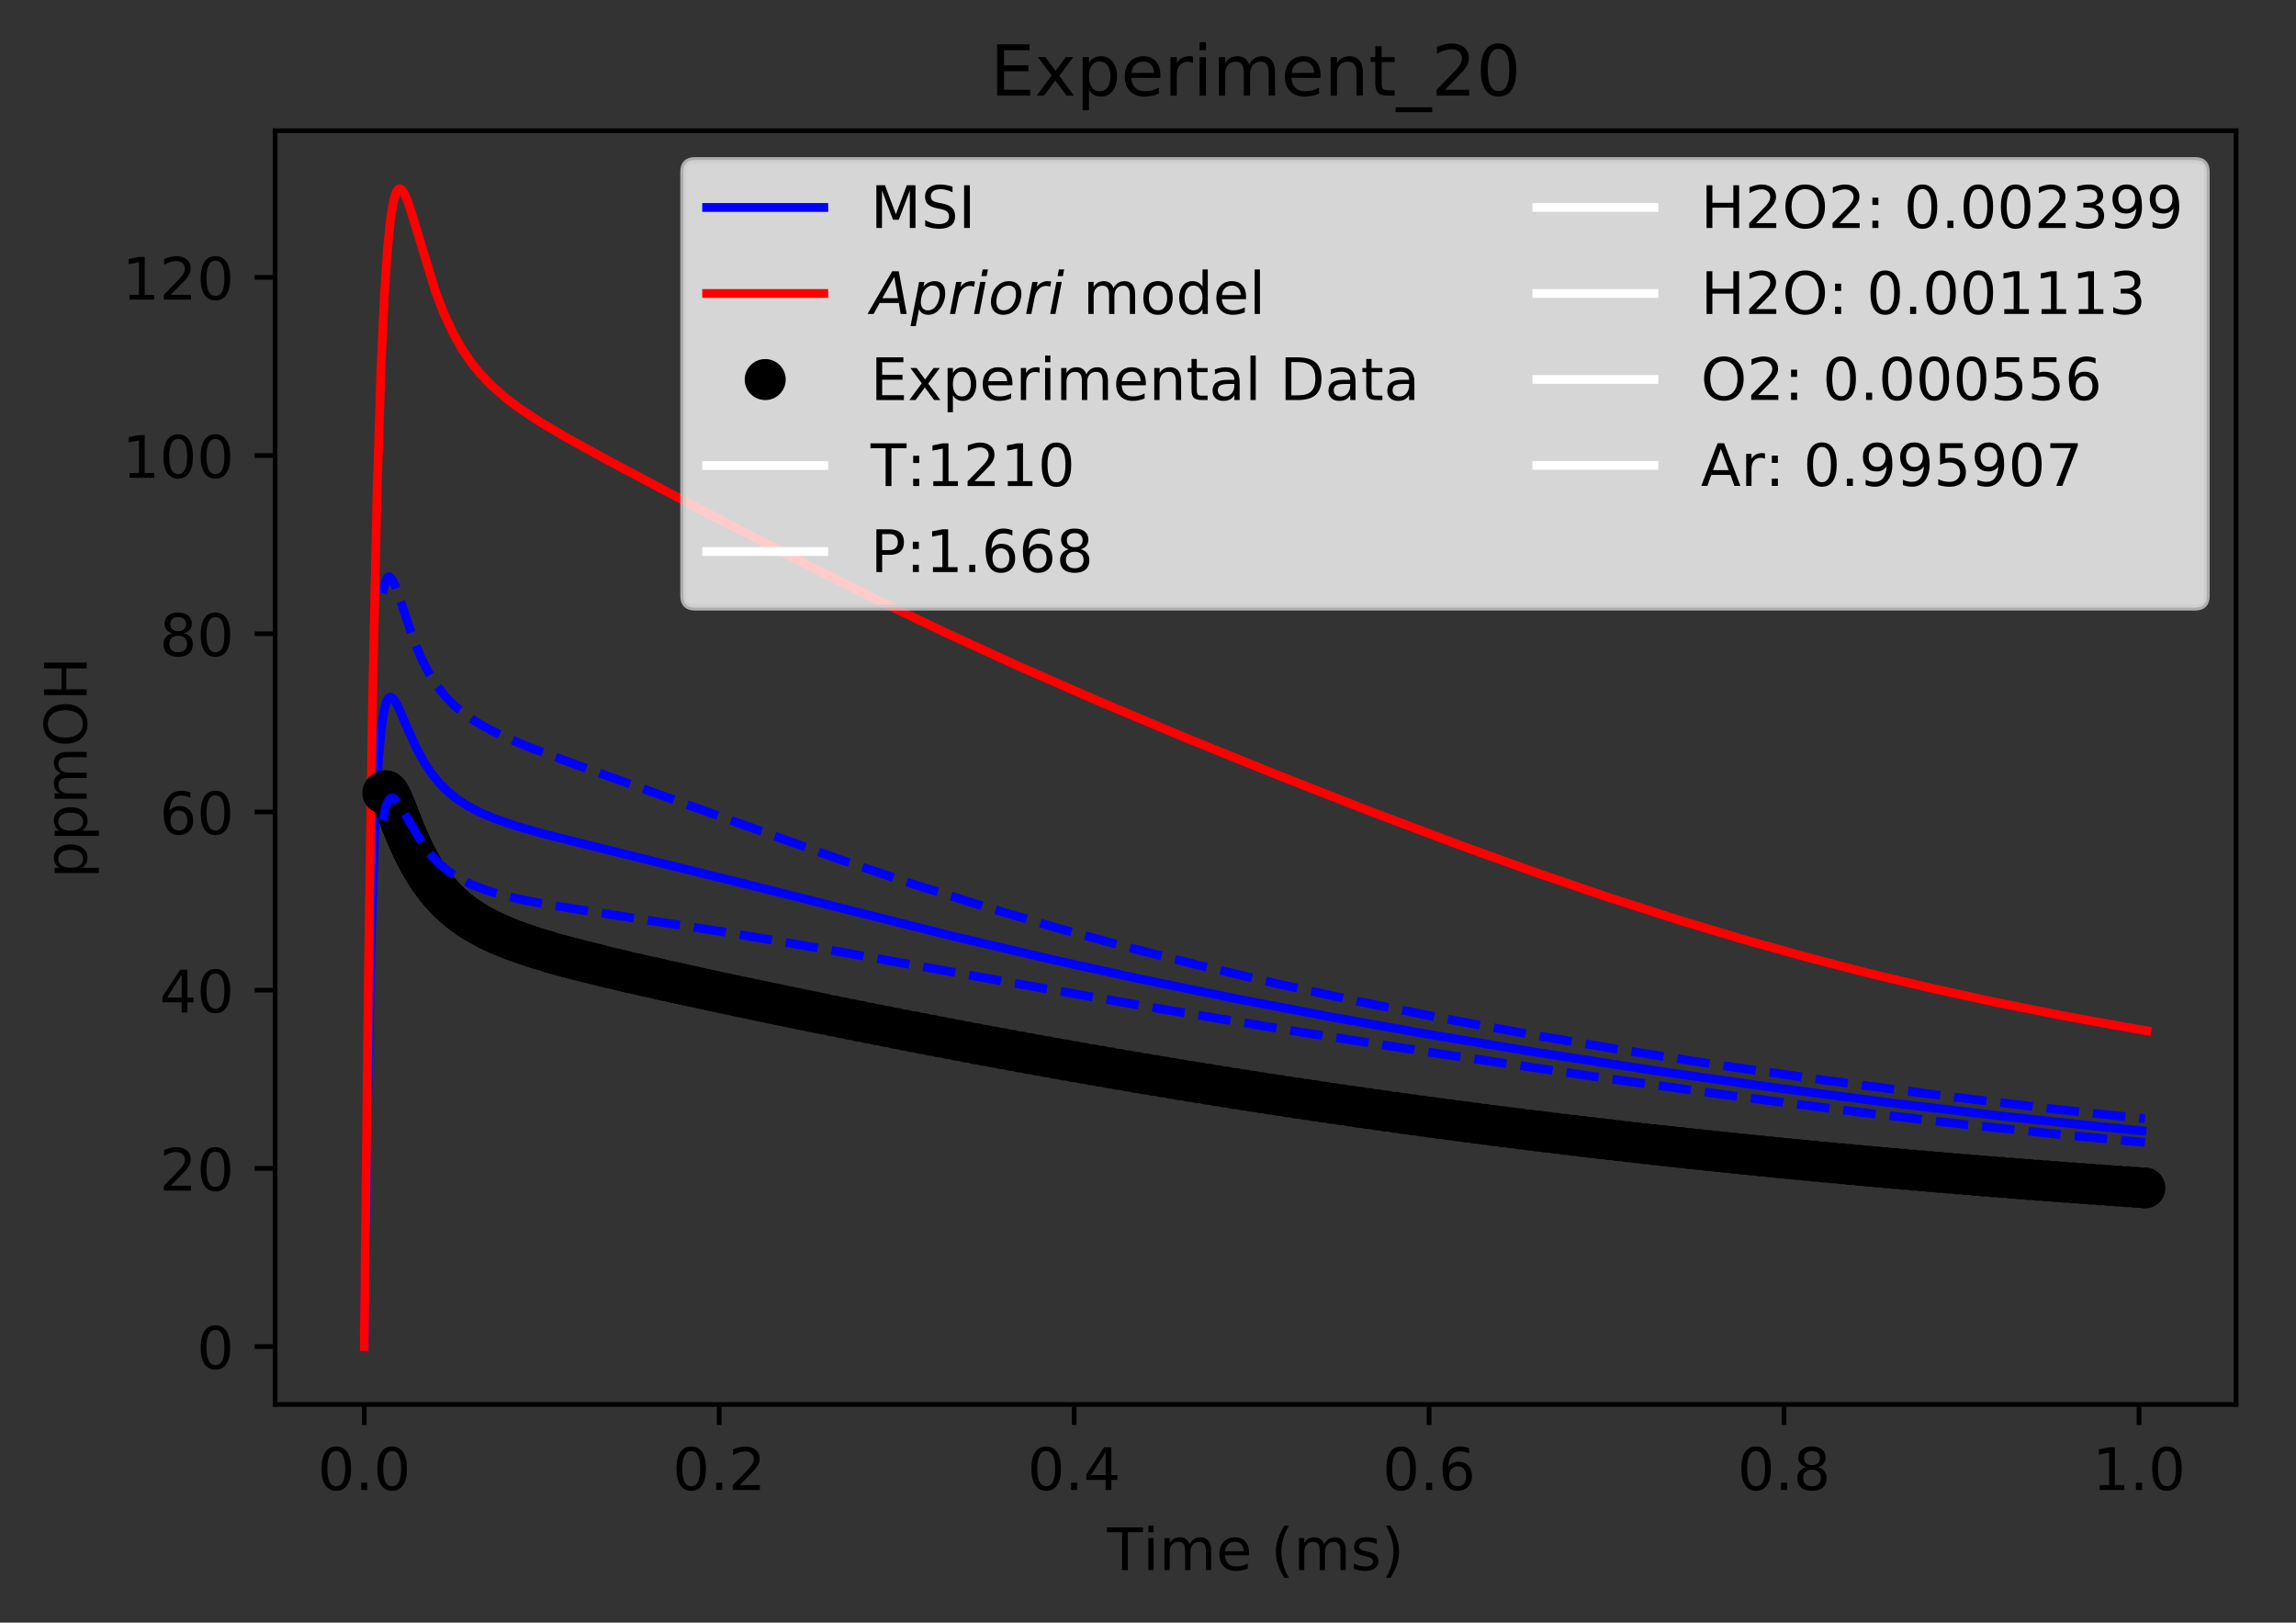 <?xml version="1.0" encoding="utf-8" standalone="no"?>
<!DOCTYPE svg PUBLIC "-//W3C//DTD SVG 1.1//EN"
  "http://www.w3.org/Graphics/SVG/1.1/DTD/svg11.dtd">
<!-- Created with matplotlib (http://matplotlib.org/) -->
<svg height="277pt" version="1.1" viewBox="0 0 392 277" width="392pt" xmlns="http://www.w3.org/2000/svg" xmlns:xlink="http://www.w3.org/1999/xlink">
 <rect x="0" y="0" width="392" height="277" fill="#333333" stroke="none"/>
 <defs>
  <style type="text/css">
*{stroke-linecap:butt;stroke-linejoin:round;}
  </style>
 </defs>
 <g id="figure_1">
  <g id="patch_1">
   <path d="M 0 277.314 
L 392.466 277.314 
L 392.466 0 
L 0 0 
z
" style="fill:none;"/>
  </g>
  <g id="axes_1">
   <g id="patch_2">
    <path d="M 46.966 239.758 
L 381.766 239.758 
L 381.766 22.318 
L 46.966 22.318 
z
" style="fill:none;"/>
   </g>
   <g id="matplotlib.axis_1">
    <g id="xtick_1">
     <g id="line2d_1">
      <defs>
       <path d="M 0 0 
L 0 3.5 
" id="m76b1d2f229" style="stroke:#000000;stroke-width:0.8;"/>
      </defs>
      <g>
       <use style="stroke:#000000;stroke-width:0.8;" x="62.184" xlink:href="#m76b1d2f229" y="239.758"/>
      </g>
     </g>
     <g id="text_1">
      <!-- 0.0 -->
      <defs>
       <path d="M 31.781 66.406 
Q 24.172 66.406 20.328 58.906 
Q 16.5 51.422 16.5 36.375 
Q 16.5 21.391 20.328 13.891 
Q 24.172 6.391 31.781 6.391 
Q 39.453 6.391 43.281 13.891 
Q 47.125 21.391 47.125 36.375 
Q 47.125 51.422 43.281 58.906 
Q 39.453 66.406 31.781 66.406 
z
M 31.781 74.219 
Q 44.047 74.219 50.516 64.516 
Q 56.984 54.828 56.984 36.375 
Q 56.984 17.969 50.516 8.266 
Q 44.047 -1.422 31.781 -1.422 
Q 19.531 -1.422 13.062 8.266 
Q 6.594 17.969 6.594 36.375 
Q 6.594 54.828 13.062 64.516 
Q 19.531 74.219 31.781 74.219 
z
" id="DejaVuSans-30"/>
       <path d="M 10.688 12.406 
L 21 12.406 
L 21 0 
L 10.688 0 
z
" id="DejaVuSans-2e"/>
      </defs>
      <g transform="translate(54.232 254.357)scale(0.1 -0.1)">
       <use xlink:href="#DejaVuSans-30"/>
       <use x="63.623" xlink:href="#DejaVuSans-2e"/>
       <use x="95.41" xlink:href="#DejaVuSans-30"/>
      </g>
     </g>
    </g>
    <g id="xtick_2">
     <g id="line2d_2">
      <g>
       <use style="stroke:#000000;stroke-width:0.8;" x="122.787" xlink:href="#m76b1d2f229" y="239.758"/>
      </g>
     </g>
     <g id="text_2">
      <!-- 0.2 -->
      <defs>
       <path d="M 19.188 8.297 
L 53.609 8.297 
L 53.609 0 
L 7.328 0 
L 7.328 8.297 
Q 12.938 14.109 22.625 23.891 
Q 32.328 33.688 34.812 36.531 
Q 39.547 41.844 41.422 45.531 
Q 43.312 49.219 43.312 52.781 
Q 43.312 58.594 39.234 62.25 
Q 35.156 65.922 28.609 65.922 
Q 23.969 65.922 18.812 64.312 
Q 13.672 62.703 7.812 59.422 
L 7.812 69.391 
Q 13.766 71.781 18.938 73 
Q 24.125 74.219 28.422 74.219 
Q 39.75 74.219 46.484 68.547 
Q 53.219 62.891 53.219 53.422 
Q 53.219 48.922 51.531 44.891 
Q 49.859 40.875 45.406 35.406 
Q 44.188 33.984 37.641 27.219 
Q 31.109 20.453 19.188 8.297 
z
" id="DejaVuSans-32"/>
      </defs>
      <g transform="translate(114.835 254.357)scale(0.1 -0.1)">
       <use xlink:href="#DejaVuSans-30"/>
       <use x="63.623" xlink:href="#DejaVuSans-2e"/>
       <use x="95.41" xlink:href="#DejaVuSans-32"/>
      </g>
     </g>
    </g>
    <g id="xtick_3">
     <g id="line2d_3">
      <g>
       <use style="stroke:#000000;stroke-width:0.8;" x="183.389" xlink:href="#m76b1d2f229" y="239.758"/>
      </g>
     </g>
     <g id="text_3">
      <!-- 0.4 -->
      <defs>
       <path d="M 37.797 64.312 
L 12.891 25.391 
L 37.797 25.391 
z
M 35.203 72.906 
L 47.609 72.906 
L 47.609 25.391 
L 58.016 25.391 
L 58.016 17.188 
L 47.609 17.188 
L 47.609 0 
L 37.797 0 
L 37.797 17.188 
L 4.891 17.188 
L 4.891 26.703 
z
" id="DejaVuSans-34"/>
      </defs>
      <g transform="translate(175.438 254.357)scale(0.1 -0.1)">
       <use xlink:href="#DejaVuSans-30"/>
       <use x="63.623" xlink:href="#DejaVuSans-2e"/>
       <use x="95.41" xlink:href="#DejaVuSans-34"/>
      </g>
     </g>
    </g>
    <g id="xtick_4">
     <g id="line2d_4">
      <g>
       <use style="stroke:#000000;stroke-width:0.8;" x="243.992" xlink:href="#m76b1d2f229" y="239.758"/>
      </g>
     </g>
     <g id="text_4">
      <!-- 0.6 -->
      <defs>
       <path d="M 33.016 40.375 
Q 26.375 40.375 22.484 35.828 
Q 18.609 31.297 18.609 23.391 
Q 18.609 15.531 22.484 10.953 
Q 26.375 6.391 33.016 6.391 
Q 39.656 6.391 43.531 10.953 
Q 47.406 15.531 47.406 23.391 
Q 47.406 31.297 43.531 35.828 
Q 39.656 40.375 33.016 40.375 
z
M 52.594 71.297 
L 52.594 62.312 
Q 48.875 64.062 45.094 64.984 
Q 41.312 65.922 37.594 65.922 
Q 27.828 65.922 22.672 59.328 
Q 17.531 52.734 16.797 39.406 
Q 19.672 43.656 24.016 45.922 
Q 28.375 48.188 33.594 48.188 
Q 44.578 48.188 50.953 41.516 
Q 57.328 34.859 57.328 23.391 
Q 57.328 12.156 50.688 5.359 
Q 44.047 -1.422 33.016 -1.422 
Q 20.359 -1.422 13.672 8.266 
Q 6.984 17.969 6.984 36.375 
Q 6.984 53.656 15.188 63.938 
Q 23.391 74.219 37.203 74.219 
Q 40.922 74.219 44.703 73.484 
Q 48.484 72.75 52.594 71.297 
z
" id="DejaVuSans-36"/>
      </defs>
      <g transform="translate(236.04 254.357)scale(0.1 -0.1)">
       <use xlink:href="#DejaVuSans-30"/>
       <use x="63.623" xlink:href="#DejaVuSans-2e"/>
       <use x="95.41" xlink:href="#DejaVuSans-36"/>
      </g>
     </g>
    </g>
    <g id="xtick_5">
     <g id="line2d_5">
      <g>
       <use style="stroke:#000000;stroke-width:0.8;" x="304.595" xlink:href="#m76b1d2f229" y="239.758"/>
      </g>
     </g>
     <g id="text_5">
      <!-- 0.8 -->
      <defs>
       <path d="M 31.781 34.625 
Q 24.75 34.625 20.719 30.859 
Q 16.703 27.094 16.703 20.516 
Q 16.703 13.922 20.719 10.156 
Q 24.75 6.391 31.781 6.391 
Q 38.812 6.391 42.859 10.172 
Q 46.922 13.969 46.922 20.516 
Q 46.922 27.094 42.891 30.859 
Q 38.875 34.625 31.781 34.625 
z
M 21.922 38.812 
Q 15.578 40.375 12.031 44.719 
Q 8.5 49.078 8.5 55.328 
Q 8.5 64.062 14.719 69.141 
Q 20.953 74.219 31.781 74.219 
Q 42.672 74.219 48.875 69.141 
Q 55.078 64.062 55.078 55.328 
Q 55.078 49.078 51.531 44.719 
Q 48 40.375 41.703 38.812 
Q 48.828 37.156 52.797 32.312 
Q 56.781 27.484 56.781 20.516 
Q 56.781 9.906 50.312 4.234 
Q 43.844 -1.422 31.781 -1.422 
Q 19.734 -1.422 13.25 4.234 
Q 6.781 9.906 6.781 20.516 
Q 6.781 27.484 10.781 32.312 
Q 14.797 37.156 21.922 38.812 
z
M 18.312 54.391 
Q 18.312 48.734 21.844 45.562 
Q 25.391 42.391 31.781 42.391 
Q 38.141 42.391 41.719 45.562 
Q 45.312 48.734 45.312 54.391 
Q 45.312 60.062 41.719 63.234 
Q 38.141 66.406 31.781 66.406 
Q 25.391 66.406 21.844 63.234 
Q 18.312 60.062 18.312 54.391 
z
" id="DejaVuSans-38"/>
      </defs>
      <g transform="translate(296.643 254.357)scale(0.1 -0.1)">
       <use xlink:href="#DejaVuSans-30"/>
       <use x="63.623" xlink:href="#DejaVuSans-2e"/>
       <use x="95.41" xlink:href="#DejaVuSans-38"/>
      </g>
     </g>
    </g>
    <g id="xtick_6">
     <g id="line2d_6">
      <g>
       <use style="stroke:#000000;stroke-width:0.8;" x="365.197" xlink:href="#m76b1d2f229" y="239.758"/>
      </g>
     </g>
     <g id="text_6">
      <!-- 1.0 -->
      <defs>
       <path d="M 12.406 8.297 
L 28.516 8.297 
L 28.516 63.922 
L 10.984 60.406 
L 10.984 69.391 
L 28.422 72.906 
L 38.281 72.906 
L 38.281 8.297 
L 54.391 8.297 
L 54.391 0 
L 12.406 0 
z
" id="DejaVuSans-31"/>
      </defs>
      <g transform="translate(357.246 254.357)scale(0.1 -0.1)">
       <use xlink:href="#DejaVuSans-31"/>
       <use x="63.623" xlink:href="#DejaVuSans-2e"/>
       <use x="95.41" xlink:href="#DejaVuSans-30"/>
      </g>
     </g>
    </g>
    <g id="text_7">
     <!-- Time (ms) -->
     <defs>
      <path d="M -0.297 72.906 
L 61.375 72.906 
L 61.375 64.594 
L 35.5 64.594 
L 35.5 0 
L 25.594 0 
L 25.594 64.594 
L -0.297 64.594 
z
" id="DejaVuSans-54"/>
      <path d="M 9.422 54.688 
L 18.406 54.688 
L 18.406 0 
L 9.422 0 
z
M 9.422 75.984 
L 18.406 75.984 
L 18.406 64.594 
L 9.422 64.594 
z
" id="DejaVuSans-69"/>
      <path d="M 52 44.188 
Q 55.375 50.25 60.062 53.125 
Q 64.75 56 71.094 56 
Q 79.641 56 84.281 50.016 
Q 88.922 44.047 88.922 33.016 
L 88.922 0 
L 79.891 0 
L 79.891 32.719 
Q 79.891 40.578 77.094 44.375 
Q 74.312 48.188 68.609 48.188 
Q 61.625 48.188 57.562 43.547 
Q 53.516 38.922 53.516 30.906 
L 53.516 0 
L 44.484 0 
L 44.484 32.719 
Q 44.484 40.625 41.703 44.406 
Q 38.922 48.188 33.109 48.188 
Q 26.219 48.188 22.156 43.531 
Q 18.109 38.875 18.109 30.906 
L 18.109 0 
L 9.078 0 
L 9.078 54.688 
L 18.109 54.688 
L 18.109 46.188 
Q 21.188 51.219 25.484 53.609 
Q 29.781 56 35.688 56 
Q 41.656 56 45.828 52.969 
Q 50 49.953 52 44.188 
z
" id="DejaVuSans-6d"/>
      <path d="M 56.203 29.594 
L 56.203 25.203 
L 14.891 25.203 
Q 15.484 15.922 20.484 11.062 
Q 25.484 6.203 34.422 6.203 
Q 39.594 6.203 44.453 7.469 
Q 49.312 8.734 54.109 11.281 
L 54.109 2.781 
Q 49.266 0.734 44.188 -0.344 
Q 39.109 -1.422 33.891 -1.422 
Q 20.797 -1.422 13.156 6.188 
Q 5.516 13.812 5.516 26.812 
Q 5.516 40.234 12.766 48.109 
Q 20.016 56 32.328 56 
Q 43.359 56 49.781 48.891 
Q 56.203 41.797 56.203 29.594 
z
M 47.219 32.234 
Q 47.125 39.594 43.094 43.984 
Q 39.062 48.391 32.422 48.391 
Q 24.906 48.391 20.391 44.141 
Q 15.875 39.891 15.188 32.172 
z
" id="DejaVuSans-65"/>
      <path id="DejaVuSans-20"/>
      <path d="M 31 75.875 
Q 24.469 64.656 21.281 53.656 
Q 18.109 42.672 18.109 31.391 
Q 18.109 20.125 21.312 9.062 
Q 24.516 -2 31 -13.188 
L 23.188 -13.188 
Q 15.875 -1.703 12.234 9.375 
Q 8.594 20.453 8.594 31.391 
Q 8.594 42.281 12.203 53.312 
Q 15.828 64.359 23.188 75.875 
z
" id="DejaVuSans-28"/>
      <path d="M 44.281 53.078 
L 44.281 44.578 
Q 40.484 46.531 36.375 47.5 
Q 32.281 48.484 27.875 48.484 
Q 21.188 48.484 17.844 46.438 
Q 14.5 44.391 14.5 40.281 
Q 14.5 37.156 16.891 35.375 
Q 19.281 33.594 26.516 31.984 
L 29.594 31.297 
Q 39.156 29.25 43.188 25.516 
Q 47.219 21.781 47.219 15.094 
Q 47.219 7.469 41.188 3.016 
Q 35.156 -1.422 24.609 -1.422 
Q 20.219 -1.422 15.453 -0.562 
Q 10.688 0.297 5.422 2 
L 5.422 11.281 
Q 10.406 8.688 15.234 7.391 
Q 20.062 6.109 24.812 6.109 
Q 31.156 6.109 34.562 8.281 
Q 37.984 10.453 37.984 14.406 
Q 37.984 18.062 35.516 20.016 
Q 33.062 21.969 24.703 23.781 
L 21.578 24.516 
Q 13.234 26.266 9.516 29.906 
Q 5.812 33.547 5.812 39.891 
Q 5.812 47.609 11.281 51.797 
Q 16.75 56 26.812 56 
Q 31.781 56 36.172 55.266 
Q 40.578 54.547 44.281 53.078 
z
" id="DejaVuSans-73"/>
      <path d="M 8.016 75.875 
L 15.828 75.875 
Q 23.141 64.359 26.781 53.312 
Q 30.422 42.281 30.422 31.391 
Q 30.422 20.453 26.781 9.375 
Q 23.141 -1.703 15.828 -13.188 
L 8.016 -13.188 
Q 14.5 -2 17.703 9.062 
Q 20.906 20.125 20.906 31.391 
Q 20.906 42.672 17.703 53.656 
Q 14.5 64.656 8.016 75.875 
z
" id="DejaVuSans-29"/>
     </defs>
     <g transform="translate(189.012 268.035)scale(0.1 -0.1)">
      <use xlink:href="#DejaVuSans-54"/>
      <use x="61.037" xlink:href="#DejaVuSans-69"/>
      <use x="88.82" xlink:href="#DejaVuSans-6d"/>
      <use x="186.232" xlink:href="#DejaVuSans-65"/>
      <use x="247.756" xlink:href="#DejaVuSans-20"/>
      <use x="279.543" xlink:href="#DejaVuSans-28"/>
      <use x="318.557" xlink:href="#DejaVuSans-6d"/>
      <use x="415.969" xlink:href="#DejaVuSans-73"/>
      <use x="468.068" xlink:href="#DejaVuSans-29"/>
     </g>
    </g>
   </g>
   <g id="matplotlib.axis_2">
    <g id="ytick_1">
     <g id="line2d_7">
      <defs>
       <path d="M 0 0 
L -3.5 0 
" id="mac0b5a2364" style="stroke:#000000;stroke-width:0.8;"/>
      </defs>
      <g>
       <use style="stroke:#000000;stroke-width:0.8;" x="46.966" xlink:href="#mac0b5a2364" y="229.874"/>
      </g>
     </g>
     <g id="text_8">
      <!-- 0 -->
      <g transform="translate(33.603 233.674)scale(0.1 -0.1)">
       <use xlink:href="#DejaVuSans-30"/>
      </g>
     </g>
    </g>
    <g id="ytick_2">
     <g id="line2d_8">
      <g>
       <use style="stroke:#000000;stroke-width:0.8;" x="46.966" xlink:href="#mac0b5a2364" y="199.454"/>
      </g>
     </g>
     <g id="text_9">
      <!-- 20 -->
      <g transform="translate(27.241 203.253)scale(0.1 -0.1)">
       <use xlink:href="#DejaVuSans-32"/>
       <use x="63.623" xlink:href="#DejaVuSans-30"/>
      </g>
     </g>
    </g>
    <g id="ytick_3">
     <g id="line2d_9">
      <g>
       <use style="stroke:#000000;stroke-width:0.8;" x="46.966" xlink:href="#mac0b5a2364" y="169.033"/>
      </g>
     </g>
     <g id="text_10">
      <!-- 40 -->
      <g transform="translate(27.241 172.832)scale(0.1 -0.1)">
       <use xlink:href="#DejaVuSans-34"/>
       <use x="63.623" xlink:href="#DejaVuSans-30"/>
      </g>
     </g>
    </g>
    <g id="ytick_4">
     <g id="line2d_10">
      <g>
       <use style="stroke:#000000;stroke-width:0.8;" x="46.966" xlink:href="#mac0b5a2364" y="138.612"/>
      </g>
     </g>
     <g id="text_11">
      <!-- 60 -->
      <g transform="translate(27.241 142.411)scale(0.1 -0.1)">
       <use xlink:href="#DejaVuSans-36"/>
       <use x="63.623" xlink:href="#DejaVuSans-30"/>
      </g>
     </g>
    </g>
    <g id="ytick_5">
     <g id="line2d_11">
      <g>
       <use style="stroke:#000000;stroke-width:0.8;" x="46.966" xlink:href="#mac0b5a2364" y="108.191"/>
      </g>
     </g>
     <g id="text_12">
      <!-- 80 -->
      <g transform="translate(27.241 111.99)scale(0.1 -0.1)">
       <use xlink:href="#DejaVuSans-38"/>
       <use x="63.623" xlink:href="#DejaVuSans-30"/>
      </g>
     </g>
    </g>
    <g id="ytick_6">
     <g id="line2d_12">
      <g>
       <use style="stroke:#000000;stroke-width:0.8;" x="46.966" xlink:href="#mac0b5a2364" y="77.77"/>
      </g>
     </g>
     <g id="text_13">
      <!-- 100 -->
      <g transform="translate(20.878 81.569)scale(0.1 -0.1)">
       <use xlink:href="#DejaVuSans-31"/>
       <use x="63.623" xlink:href="#DejaVuSans-30"/>
       <use x="127.246" xlink:href="#DejaVuSans-30"/>
      </g>
     </g>
    </g>
    <g id="ytick_7">
     <g id="line2d_13">
      <g>
       <use style="stroke:#000000;stroke-width:0.8;" x="46.966" xlink:href="#mac0b5a2364" y="47.349"/>
      </g>
     </g>
     <g id="text_14">
      <!-- 120 -->
      <g transform="translate(20.878 51.149)scale(0.1 -0.1)">
       <use xlink:href="#DejaVuSans-31"/>
       <use x="63.623" xlink:href="#DejaVuSans-32"/>
       <use x="127.246" xlink:href="#DejaVuSans-30"/>
      </g>
     </g>
    </g>
    <g id="text_15">
     <!-- ppmOH -->
     <defs>
      <path d="M 18.109 8.203 
L 18.109 -20.797 
L 9.078 -20.797 
L 9.078 54.688 
L 18.109 54.688 
L 18.109 46.391 
Q 20.953 51.266 25.266 53.625 
Q 29.594 56 35.594 56 
Q 45.562 56 51.781 48.094 
Q 58.016 40.188 58.016 27.297 
Q 58.016 14.406 51.781 6.484 
Q 45.562 -1.422 35.594 -1.422 
Q 29.594 -1.422 25.266 0.953 
Q 20.953 3.328 18.109 8.203 
z
M 48.688 27.297 
Q 48.688 37.203 44.609 42.844 
Q 40.531 48.484 33.406 48.484 
Q 26.266 48.484 22.188 42.844 
Q 18.109 37.203 18.109 27.297 
Q 18.109 17.391 22.188 11.75 
Q 26.266 6.109 33.406 6.109 
Q 40.531 6.109 44.609 11.75 
Q 48.688 17.391 48.688 27.297 
z
" id="DejaVuSans-70"/>
      <path d="M 39.406 66.219 
Q 28.656 66.219 22.328 58.203 
Q 16.016 50.203 16.016 36.375 
Q 16.016 22.609 22.328 14.594 
Q 28.656 6.594 39.406 6.594 
Q 50.141 6.594 56.422 14.594 
Q 62.703 22.609 62.703 36.375 
Q 62.703 50.203 56.422 58.203 
Q 50.141 66.219 39.406 66.219 
z
M 39.406 74.219 
Q 54.734 74.219 63.906 63.938 
Q 73.094 53.656 73.094 36.375 
Q 73.094 19.141 63.906 8.859 
Q 54.734 -1.422 39.406 -1.422 
Q 24.031 -1.422 14.812 8.828 
Q 5.609 19.094 5.609 36.375 
Q 5.609 53.656 14.812 63.938 
Q 24.031 74.219 39.406 74.219 
z
" id="DejaVuSans-4f"/>
      <path d="M 9.812 72.906 
L 19.672 72.906 
L 19.672 43.016 
L 55.516 43.016 
L 55.516 72.906 
L 65.375 72.906 
L 65.375 0 
L 55.516 0 
L 55.516 34.719 
L 19.672 34.719 
L 19.672 0 
L 9.812 0 
z
" id="DejaVuSans-48"/>
     </defs>
     <g transform="translate(14.798 149.953)rotate(-90)scale(0.1 -0.1)">
      <use xlink:href="#DejaVuSans-70"/>
      <use x="63.477" xlink:href="#DejaVuSans-70"/>
      <use x="126.953" xlink:href="#DejaVuSans-6d"/>
      <use x="224.365" xlink:href="#DejaVuSans-4f"/>
      <use x="303.076" xlink:href="#DejaVuSans-48"/>
     </g>
    </g>
   </g>
   <g id="line2d_14">
    <path clip-path="url(#pa0ee212049)" d="M 62.184 229.874 
L 62.798 186.904 
L 63.418 158.353 
L 63.99 141.293 
L 64.563 130.489 
L 65.065 124.688 
L 65.567 121.293 
L 65.997 119.746 
L 66.322 119.185 
L 66.646 119.012 
L 66.97 119.135 
L 67.403 119.631 
L 68.052 120.822 
L 69.457 124.083 
L 71.083 127.692 
L 72.395 130.111 
L 73.708 132.089 
L 75.021 133.699 
L 76.337 135.022 
L 78.073 136.43 
L 79.809 137.558 
L 81.824 138.624 
L 84.481 139.758 
L 87.898 140.939 
L 92.27 142.2 
L 100.131 144.187 
L 127.775 151.03 
L 163.105 159.92 
L 179.446 163.764 
L 194.355 167.056 
L 211.022 170.489 
L 227.689 173.68 
L 244.356 176.652 
L 263.031 179.755 
L 282.617 182.776 
L 302.928 185.671 
L 323.24 188.323 
L 341.704 190.516 
L 360.169 192.499 
L 365.708 193.052 
L 365.708 193.052 
" style="fill:none;stroke:#0000ff;stroke-linecap:square;stroke-width:1.5;"/>
   </g>
   <g id="line2d_15">
    <path clip-path="url(#pa0ee212049)" d="M 62.184 229.874 
L 62.901 165.846 
L 63.635 118.082 
L 64.369 84.366 
L 65.041 63.065 
L 65.623 50.401 
L 66.178 42.187 
L 66.733 36.901 
L 67.196 34.223 
L 67.618 32.842 
L 68.041 32.253 
L 68.322 32.212 
L 68.604 32.399 
L 69.026 33.021 
L 69.589 34.321 
L 70.575 37.357 
L 74.377 49.859 
L 75.86 53.687 
L 77.343 56.863 
L 78.826 59.496 
L 80.309 61.698 
L 81.915 63.708 
L 83.842 65.739 
L 86.091 67.736 
L 88.661 69.691 
L 92.037 71.931 
L 96.469 74.561 
L 103.454 78.404 
L 121.211 87.825 
L 137.726 96.395 
L 150.112 102.579 
L 161.753 108.151 
L 173.989 113.754 
L 187.402 119.63 
L 202.155 125.834 
L 218.25 132.358 
L 234.344 138.66 
L 249.098 144.221 
L 262.51 149.054 
L 274.581 153.181 
L 286.652 157.065 
L 297.382 160.294 
L 308.112 163.302 
L 318.841 166.088 
L 329.571 168.655 
L 340.301 171.011 
L 352.406 173.432 
L 364.527 175.624 
L 366.547 175.968 
L 366.547 175.968 
" style="fill:none;stroke:#ff0000;stroke-linecap:square;stroke-width:1.5;"/>
   </g>
   <g id="line2d_16">
    <defs>
     <path d="M 0 3 
C 0.796 3 1.559 2.684 2.121 2.121 
C 2.684 1.559 3 0.796 3 0 
C 3 -0.796 2.684 -1.559 2.121 -2.121 
C 1.559 -2.684 0.796 -3 0 -3 
C -0.796 -3 -1.559 -2.684 -2.121 -2.121 
C -2.684 -1.559 -3 -0.796 -3 0 
C -3 0.796 -2.684 1.559 -2.121 2.121 
C -1.559 2.684 -0.796 3 0 3 
z
" id="m5f7e0883d1" style="stroke:#000000;"/>
    </defs>
    <g clip-path="url(#pa0ee212049)">
     <use style="stroke:#000000;" x="65.365" xlink:href="#m5f7e0883d1" y="135.382"/>
     <use style="stroke:#000000;" x="65.426" xlink:href="#m5f7e0883d1" y="135.288"/>
     <use style="stroke:#000000;" x="65.487" xlink:href="#m5f7e0883d1" y="135.209"/>
     <use style="stroke:#000000;" x="65.547" xlink:href="#m5f7e0883d1" y="135.146"/>
     <use style="stroke:#000000;" x="65.608" xlink:href="#m5f7e0883d1" y="135.096"/>
     <use style="stroke:#000000;" x="65.638" xlink:href="#m5f7e0883d1" y="135.06"/>
     <use style="stroke:#000000;" x="65.699" xlink:href="#m5f7e0883d1" y="135.036"/>
     <use style="stroke:#000000;" x="65.759" xlink:href="#m5f7e0883d1" y="135.024"/>
     <use style="stroke:#000000;" x="65.82" xlink:href="#m5f7e0883d1" y="135.024"/>
     <use style="stroke:#000000;" x="65.881" xlink:href="#m5f7e0883d1" y="135.034"/>
     <use style="stroke:#000000;" x="65.941" xlink:href="#m5f7e0883d1" y="135.053"/>
     <use style="stroke:#000000;" x="66.002" xlink:href="#m5f7e0883d1" y="135.083"/>
     <use style="stroke:#000000;" x="66.062" xlink:href="#m5f7e0883d1" y="135.121"/>
     <use style="stroke:#000000;" x="66.093" xlink:href="#m5f7e0883d1" y="135.167"/>
     <use style="stroke:#000000;" x="66.153" xlink:href="#m5f7e0883d1" y="135.221"/>
     <use style="stroke:#000000;" x="66.214" xlink:href="#m5f7e0883d1" y="135.282"/>
     <use style="stroke:#000000;" x="66.305" xlink:href="#m5f7e0883d1" y="135.387"/>
     <use style="stroke:#000000;" x="66.396" xlink:href="#m5f7e0883d1" y="135.506"/>
     <use style="stroke:#000000;" x="66.487" xlink:href="#m5f7e0883d1" y="135.637"/>
     <use style="stroke:#000000;" x="66.578" xlink:href="#m5f7e0883d1" y="135.78"/>
     <use style="stroke:#000000;" x="66.638" xlink:href="#m5f7e0883d1" y="135.933"/>
     <use style="stroke:#000000;" x="66.729" xlink:href="#m5f7e0883d1" y="136.095"/>
     <use style="stroke:#000000;" x="66.82" xlink:href="#m5f7e0883d1" y="136.266"/>
     <use style="stroke:#000000;" x="66.911" xlink:href="#m5f7e0883d1" y="136.444"/>
     <use style="stroke:#000000;" x="67.002" xlink:href="#m5f7e0883d1" y="136.628"/>
     <use style="stroke:#000000;" x="67.062" xlink:href="#m5f7e0883d1" y="136.819"/>
     <use style="stroke:#000000;" x="67.153" xlink:href="#m5f7e0883d1" y="137.014"/>
     <use style="stroke:#000000;" x="67.244" xlink:href="#m5f7e0883d1" y="137.214"/>
     <use style="stroke:#000000;" x="67.335" xlink:href="#m5f7e0883d1" y="137.417"/>
     <use style="stroke:#000000;" x="67.426" xlink:href="#m5f7e0883d1" y="137.625"/>
     <use style="stroke:#000000;" x="67.517" xlink:href="#m5f7e0883d1" y="137.834"/>
     <use style="stroke:#000000;" x="67.577" xlink:href="#m5f7e0883d1" y="138.046"/>
     <use style="stroke:#000000;" x="67.668" xlink:href="#m5f7e0883d1" y="138.26"/>
     <use style="stroke:#000000;" x="67.759" xlink:href="#m5f7e0883d1" y="138.476"/>
     <use style="stroke:#000000;" x="67.85" xlink:href="#m5f7e0883d1" y="138.693"/>
     <use style="stroke:#000000;" x="67.941" xlink:href="#m5f7e0883d1" y="138.911"/>
     <use style="stroke:#000000;" x="68.002" xlink:href="#m5f7e0883d1" y="139.129"/>
     <use style="stroke:#000000;" x="68.093" xlink:href="#m5f7e0883d1" y="139.348"/>
     <use style="stroke:#000000;" x="68.183" xlink:href="#m5f7e0883d1" y="139.566"/>
     <use style="stroke:#000000;" x="68.274" xlink:href="#m5f7e0883d1" y="139.785"/>
     <use style="stroke:#000000;" x="68.365" xlink:href="#m5f7e0883d1" y="140.003"/>
     <use style="stroke:#000000;" x="68.456" xlink:href="#m5f7e0883d1" y="140.221"/>
     <use style="stroke:#000000;" x="68.517" xlink:href="#m5f7e0883d1" y="140.438"/>
     <use style="stroke:#000000;" x="68.608" xlink:href="#m5f7e0883d1" y="140.654"/>
     <use style="stroke:#000000;" x="68.699" xlink:href="#m5f7e0883d1" y="140.869"/>
     <use style="stroke:#000000;" x="68.79" xlink:href="#m5f7e0883d1" y="141.084"/>
     <use style="stroke:#000000;" x="68.88" xlink:href="#m5f7e0883d1" y="141.297"/>
     <use style="stroke:#000000;" x="68.971" xlink:href="#m5f7e0883d1" y="141.508"/>
     <use style="stroke:#000000;" x="69.032" xlink:href="#m5f7e0883d1" y="141.719"/>
     <use style="stroke:#000000;" x="69.123" xlink:href="#m5f7e0883d1" y="141.927"/>
     <use style="stroke:#000000;" x="69.214" xlink:href="#m5f7e0883d1" y="142.135"/>
     <use style="stroke:#000000;" x="69.305" xlink:href="#m5f7e0883d1" y="142.34"/>
     <use style="stroke:#000000;" x="69.396" xlink:href="#m5f7e0883d1" y="142.544"/>
     <use style="stroke:#000000;" x="69.456" xlink:href="#m5f7e0883d1" y="142.747"/>
     <use style="stroke:#000000;" x="69.547" xlink:href="#m5f7e0883d1" y="142.948"/>
     <use style="stroke:#000000;" x="69.638" xlink:href="#m5f7e0883d1" y="143.146"/>
     <use style="stroke:#000000;" x="69.759" xlink:href="#m5f7e0883d1" y="143.444"/>
     <use style="stroke:#000000;" x="69.911" xlink:href="#m5f7e0883d1" y="143.738"/>
     <use style="stroke:#000000;" x="70.032" xlink:href="#m5f7e0883d1" y="144.028"/>
     <use style="stroke:#000000;" x="70.153" xlink:href="#m5f7e0883d1" y="144.313"/>
     <use style="stroke:#000000;" x="70.274" xlink:href="#m5f7e0883d1" y="144.594"/>
     <use style="stroke:#000000;" x="70.426" xlink:href="#m5f7e0883d1" y="144.871"/>
     <use style="stroke:#000000;" x="70.547" xlink:href="#m5f7e0883d1" y="145.143"/>
     <use style="stroke:#000000;" x="70.668" xlink:href="#m5f7e0883d1" y="145.411"/>
     <use style="stroke:#000000;" x="70.82" xlink:href="#m5f7e0883d1" y="145.675"/>
     <use style="stroke:#000000;" x="70.941" xlink:href="#m5f7e0883d1" y="145.934"/>
     <use style="stroke:#000000;" x="71.062" xlink:href="#m5f7e0883d1" y="146.189"/>
     <use style="stroke:#000000;" x="71.183" xlink:href="#m5f7e0883d1" y="146.44"/>
     <use style="stroke:#000000;" x="71.335" xlink:href="#m5f7e0883d1" y="146.687"/>
     <use style="stroke:#000000;" x="71.456" xlink:href="#m5f7e0883d1" y="146.93"/>
     <use style="stroke:#000000;" x="71.577" xlink:href="#m5f7e0883d1" y="147.169"/>
     <use style="stroke:#000000;" x="71.729" xlink:href="#m5f7e0883d1" y="147.404"/>
     <use style="stroke:#000000;" x="71.85" xlink:href="#m5f7e0883d1" y="147.635"/>
     <use style="stroke:#000000;" x="71.971" xlink:href="#m5f7e0883d1" y="147.862"/>
     <use style="stroke:#000000;" x="72.092" xlink:href="#m5f7e0883d1" y="148.085"/>
     <use style="stroke:#000000;" x="72.244" xlink:href="#m5f7e0883d1" y="148.304"/>
     <use style="stroke:#000000;" x="72.426" xlink:href="#m5f7e0883d1" y="148.629"/>
     <use style="stroke:#000000;" x="72.638" xlink:href="#m5f7e0883d1" y="148.946"/>
     <use style="stroke:#000000;" x="72.82" xlink:href="#m5f7e0883d1" y="149.254"/>
     <use style="stroke:#000000;" x="73.001" xlink:href="#m5f7e0883d1" y="149.555"/>
     <use style="stroke:#000000;" x="73.214" xlink:href="#m5f7e0883d1" y="149.849"/>
     <use style="stroke:#000000;" x="73.395" xlink:href="#m5f7e0883d1" y="150.135"/>
     <use style="stroke:#000000;" x="73.607" xlink:href="#m5f7e0883d1" y="150.414"/>
     <use style="stroke:#000000;" x="73.789" xlink:href="#m5f7e0883d1" y="150.686"/>
     <use style="stroke:#000000;" x="74.001" xlink:href="#m5f7e0883d1" y="150.951"/>
     <use style="stroke:#000000;" x="74.183" xlink:href="#m5f7e0883d1" y="151.21"/>
     <use style="stroke:#000000;" x="74.395" xlink:href="#m5f7e0883d1" y="151.462"/>
     <use style="stroke:#000000;" x="74.577" xlink:href="#m5f7e0883d1" y="151.708"/>
     <use style="stroke:#000000;" x="74.789" xlink:href="#m5f7e0883d1" y="151.949"/>
     <use style="stroke:#000000;" x="74.971" xlink:href="#m5f7e0883d1" y="152.183"/>
     <use style="stroke:#000000;" x="75.183" xlink:href="#m5f7e0883d1" y="152.412"/>
     <use style="stroke:#000000;" x="75.365" xlink:href="#m5f7e0883d1" y="152.636"/>
     <use style="stroke:#000000;" x="75.577" xlink:href="#m5f7e0883d1" y="152.854"/>
     <use style="stroke:#000000;" x="75.759" xlink:href="#m5f7e0883d1" y="153.067"/>
     <use style="stroke:#000000;" x="75.941" xlink:href="#m5f7e0883d1" y="153.275"/>
     <use style="stroke:#000000;" x="76.153" xlink:href="#m5f7e0883d1" y="153.479"/>
     <use style="stroke:#000000;" x="76.335" xlink:href="#m5f7e0883d1" y="153.677"/>
     <use style="stroke:#000000;" x="76.547" xlink:href="#m5f7e0883d1" y="153.872"/>
     <use style="stroke:#000000;" x="76.728" xlink:href="#m5f7e0883d1" y="154.061"/>
     <use style="stroke:#000000;" x="76.941" xlink:href="#m5f7e0883d1" y="154.247"/>
     <use style="stroke:#000000;" x="77.122" xlink:href="#m5f7e0883d1" y="154.429"/>
     <use style="stroke:#000000;" x="77.334" xlink:href="#m5f7e0883d1" y="154.606"/>
     <use style="stroke:#000000;" x="77.516" xlink:href="#m5f7e0883d1" y="154.779"/>
     <use style="stroke:#000000;" x="77.728" xlink:href="#m5f7e0883d1" y="154.949"/>
     <use style="stroke:#000000;" x="77.91" xlink:href="#m5f7e0883d1" y="155.115"/>
     <use style="stroke:#000000;" x="78.122" xlink:href="#m5f7e0883d1" y="155.278"/>
     <use style="stroke:#000000;" x="78.304" xlink:href="#m5f7e0883d1" y="155.437"/>
     <use style="stroke:#000000;" x="78.486" xlink:href="#m5f7e0883d1" y="155.593"/>
     <use style="stroke:#000000;" x="78.698" xlink:href="#m5f7e0883d1" y="155.746"/>
     <use style="stroke:#000000;" x="78.88" xlink:href="#m5f7e0883d1" y="155.895"/>
     <use style="stroke:#000000;" x="79.092" xlink:href="#m5f7e0883d1" y="156.042"/>
     <use style="stroke:#000000;" x="79.274" xlink:href="#m5f7e0883d1" y="156.186"/>
     <use style="stroke:#000000;" x="79.486" xlink:href="#m5f7e0883d1" y="156.326"/>
     <use style="stroke:#000000;" x="79.668" xlink:href="#m5f7e0883d1" y="156.464"/>
     <use style="stroke:#000000;" x="79.88" xlink:href="#m5f7e0883d1" y="156.6"/>
     <use style="stroke:#000000;" x="80.062" xlink:href="#m5f7e0883d1" y="156.732"/>
     <use style="stroke:#000000;" x="80.274" xlink:href="#m5f7e0883d1" y="156.863"/>
     <use style="stroke:#000000;" x="80.456" xlink:href="#m5f7e0883d1" y="156.99"/>
     <use style="stroke:#000000;" x="80.759" xlink:href="#m5f7e0883d1" y="157.18"/>
     <use style="stroke:#000000;" x="81.062" xlink:href="#m5f7e0883d1" y="157.364"/>
     <use style="stroke:#000000;" x="81.365" xlink:href="#m5f7e0883d1" y="157.544"/>
     <use style="stroke:#000000;" x="81.637" xlink:href="#m5f7e0883d1" y="157.718"/>
     <use style="stroke:#000000;" x="81.94" xlink:href="#m5f7e0883d1" y="157.888"/>
     <use style="stroke:#000000;" x="82.243" xlink:href="#m5f7e0883d1" y="158.054"/>
     <use style="stroke:#000000;" x="82.546" xlink:href="#m5f7e0883d1" y="158.215"/>
     <use style="stroke:#000000;" x="82.849" xlink:href="#m5f7e0883d1" y="158.373"/>
     <use style="stroke:#000000;" x="83.122" xlink:href="#m5f7e0883d1" y="158.527"/>
     <use style="stroke:#000000;" x="83.425" xlink:href="#m5f7e0883d1" y="158.677"/>
     <use style="stroke:#000000;" x="83.728" xlink:href="#m5f7e0883d1" y="158.824"/>
     <use style="stroke:#000000;" x="84.031" xlink:href="#m5f7e0883d1" y="158.968"/>
     <use style="stroke:#000000;" x="84.334" xlink:href="#m5f7e0883d1" y="159.108"/>
     <use style="stroke:#000000;" x="84.637" xlink:href="#m5f7e0883d1" y="159.245"/>
     <use style="stroke:#000000;" x="84.91" xlink:href="#m5f7e0883d1" y="159.38"/>
     <use style="stroke:#000000;" x="85.213" xlink:href="#m5f7e0883d1" y="159.512"/>
     <use style="stroke:#000000;" x="85.516" xlink:href="#m5f7e0883d1" y="159.641"/>
     <use style="stroke:#000000;" x="85.819" xlink:href="#m5f7e0883d1" y="159.767"/>
     <use style="stroke:#000000;" x="86.122" xlink:href="#m5f7e0883d1" y="159.891"/>
     <use style="stroke:#000000;" x="86.546" xlink:href="#m5f7e0883d1" y="160.074"/>
     <use style="stroke:#000000;" x="87.001" xlink:href="#m5f7e0883d1" y="160.251"/>
     <use style="stroke:#000000;" x="87.455" xlink:href="#m5f7e0883d1" y="160.423"/>
     <use style="stroke:#000000;" x="87.91" xlink:href="#m5f7e0883d1" y="160.592"/>
     <use style="stroke:#000000;" x="88.334" xlink:href="#m5f7e0883d1" y="160.756"/>
     <use style="stroke:#000000;" x="88.788" xlink:href="#m5f7e0883d1" y="160.917"/>
     <use style="stroke:#000000;" x="89.243" xlink:href="#m5f7e0883d1" y="161.074"/>
     <use style="stroke:#000000;" x="89.667" xlink:href="#m5f7e0883d1" y="161.227"/>
     <use style="stroke:#000000;" x="90.122" xlink:href="#m5f7e0883d1" y="161.378"/>
     <use style="stroke:#000000;" x="90.576" xlink:href="#m5f7e0883d1" y="161.526"/>
     <use style="stroke:#000000;" x="91.031" xlink:href="#m5f7e0883d1" y="161.67"/>
     <use style="stroke:#000000;" x="91.455" xlink:href="#m5f7e0883d1" y="161.813"/>
     <use style="stroke:#000000;" x="91.909" xlink:href="#m5f7e0883d1" y="161.953"/>
     <use style="stroke:#000000;" x="92.364" xlink:href="#m5f7e0883d1" y="162.09"/>
     <use style="stroke:#000000;" x="92.788" xlink:href="#m5f7e0883d1" y="162.226"/>
     <use style="stroke:#000000;" x="93.394" xlink:href="#m5f7e0883d1" y="162.359"/>
     <use style="stroke:#000000;" x="93.697" xlink:href="#m5f7e0883d1" y="162.49"/>
     <use style="stroke:#000000;" x="94" xlink:href="#m5f7e0883d1" y="162.62"/>
     <use style="stroke:#000000;" x="94.606" xlink:href="#m5f7e0883d1" y="162.748"/>
     <use style="stroke:#000000;" x="94.909" xlink:href="#m5f7e0883d1" y="162.874"/>
     <use style="stroke:#000000;" x="95.515" xlink:href="#m5f7e0883d1" y="162.999"/>
     <use style="stroke:#000000;" x="95.818" xlink:href="#m5f7e0883d1" y="163.122"/>
     <use style="stroke:#000000;" x="96.424" xlink:href="#m5f7e0883d1" y="163.244"/>
     <use style="stroke:#000000;" x="96.727" xlink:href="#m5f7e0883d1" y="163.365"/>
     <use style="stroke:#000000;" x="97.333" xlink:href="#m5f7e0883d1" y="163.484"/>
     <use style="stroke:#000000;" x="97.636" xlink:href="#m5f7e0883d1" y="163.603"/>
     <use style="stroke:#000000;" x="98.242" xlink:href="#m5f7e0883d1" y="163.72"/>
     <use style="stroke:#000000;" x="98.545" xlink:href="#m5f7e0883d1" y="163.836"/>
     <use style="stroke:#000000;" x="99.151" xlink:href="#m5f7e0883d1" y="163.951"/>
     <use style="stroke:#000000;" x="99.454" xlink:href="#m5f7e0883d1" y="164.065"/>
     <use style="stroke:#000000;" x="100.061" xlink:href="#m5f7e0883d1" y="164.179"/>
     <use style="stroke:#000000;" x="100.364" xlink:href="#m5f7e0883d1" y="164.291"/>
     <use style="stroke:#000000;" x="100.97" xlink:href="#m5f7e0883d1" y="164.403"/>
     <use style="stroke:#000000;" x="101.273" xlink:href="#m5f7e0883d1" y="164.514"/>
     <use style="stroke:#000000;" x="101.879" xlink:href="#m5f7e0883d1" y="164.624"/>
     <use style="stroke:#000000;" x="102.485" xlink:href="#m5f7e0883d1" y="164.789"/>
     <use style="stroke:#000000;" x="103.091" xlink:href="#m5f7e0883d1" y="164.952"/>
     <use style="stroke:#000000;" x="103.697" xlink:href="#m5f7e0883d1" y="165.113"/>
     <use style="stroke:#000000;" x="104.303" xlink:href="#m5f7e0883d1" y="165.273"/>
     <use style="stroke:#000000;" x="105.212" xlink:href="#m5f7e0883d1" y="165.433"/>
     <use style="stroke:#000000;" x="105.818" xlink:href="#m5f7e0883d1" y="165.591"/>
     <use style="stroke:#000000;" x="106.424" xlink:href="#m5f7e0883d1" y="165.748"/>
     <use style="stroke:#000000;" x="107.03" xlink:href="#m5f7e0883d1" y="165.904"/>
     <use style="stroke:#000000;" x="107.636" xlink:href="#m5f7e0883d1" y="166.059"/>
     <use style="stroke:#000000;" x="108.545" xlink:href="#m5f7e0883d1" y="166.214"/>
     <use style="stroke:#000000;" x="109.151" xlink:href="#m5f7e0883d1" y="166.367"/>
     <use style="stroke:#000000;" x="109.757" xlink:href="#m5f7e0883d1" y="166.52"/>
     <use style="stroke:#000000;" x="110.363" xlink:href="#m5f7e0883d1" y="166.672"/>
     <use style="stroke:#000000;" x="111.272" xlink:href="#m5f7e0883d1" y="166.824"/>
     <use style="stroke:#000000;" x="111.878" xlink:href="#m5f7e0883d1" y="166.975"/>
     <use style="stroke:#000000;" x="112.484" xlink:href="#m5f7e0883d1" y="167.125"/>
     <use style="stroke:#000000;" x="113.09" xlink:href="#m5f7e0883d1" y="167.274"/>
     <use style="stroke:#000000;" x="113.696" xlink:href="#m5f7e0883d1" y="167.424"/>
     <use style="stroke:#000000;" x="114.605" xlink:href="#m5f7e0883d1" y="167.572"/>
     <use style="stroke:#000000;" x="115.143" xlink:href="#m5f7e0883d1" y="167.721"/>
     <use style="stroke:#000000;" x="115.813" xlink:href="#m5f7e0883d1" y="167.868"/>
     <use style="stroke:#000000;" x="116.484" xlink:href="#m5f7e0883d1" y="168.016"/>
     <use style="stroke:#000000;" x="117.154" xlink:href="#m5f7e0883d1" y="168.162"/>
     <use style="stroke:#000000;" x="117.824" xlink:href="#m5f7e0883d1" y="168.309"/>
     <use style="stroke:#000000;" x="118.495" xlink:href="#m5f7e0883d1" y="168.455"/>
     <use style="stroke:#000000;" x="119.505" xlink:href="#m5f7e0883d1" y="168.674"/>
     <use style="stroke:#000000;" x="120.515" xlink:href="#m5f7e0883d1" y="168.892"/>
     <use style="stroke:#000000;" x="121.525" xlink:href="#m5f7e0883d1" y="169.11"/>
     <use style="stroke:#000000;" x="122.535" xlink:href="#m5f7e0883d1" y="169.327"/>
     <use style="stroke:#000000;" x="123.545" xlink:href="#m5f7e0883d1" y="169.543"/>
     <use style="stroke:#000000;" x="124.555" xlink:href="#m5f7e0883d1" y="169.758"/>
     <use style="stroke:#000000;" x="125.565" xlink:href="#m5f7e0883d1" y="169.973"/>
     <use style="stroke:#000000;" x="126.575" xlink:href="#m5f7e0883d1" y="170.187"/>
     <use style="stroke:#000000;" x="127.585" xlink:href="#m5f7e0883d1" y="170.4"/>
     <use style="stroke:#000000;" x="128.595" xlink:href="#m5f7e0883d1" y="170.613"/>
     <use style="stroke:#000000;" x="129.605" xlink:href="#m5f7e0883d1" y="170.825"/>
     <use style="stroke:#000000;" x="130.615" xlink:href="#m5f7e0883d1" y="171.036"/>
     <use style="stroke:#000000;" x="131.625" xlink:href="#m5f7e0883d1" y="171.247"/>
     <use style="stroke:#000000;" x="132.635" xlink:href="#m5f7e0883d1" y="171.457"/>
     <use style="stroke:#000000;" x="133.645" xlink:href="#m5f7e0883d1" y="171.666"/>
     <use style="stroke:#000000;" x="134.655" xlink:href="#m5f7e0883d1" y="171.875"/>
     <use style="stroke:#000000;" x="135.665" xlink:href="#m5f7e0883d1" y="172.084"/>
     <use style="stroke:#000000;" x="136.675" xlink:href="#m5f7e0883d1" y="172.291"/>
     <use style="stroke:#000000;" x="137.685" xlink:href="#m5f7e0883d1" y="172.499"/>
     <use style="stroke:#000000;" x="138.694" xlink:href="#m5f7e0883d1" y="172.705"/>
     <use style="stroke:#000000;" x="139.705" xlink:href="#m5f7e0883d1" y="172.911"/>
     <use style="stroke:#000000;" x="140.715" xlink:href="#m5f7e0883d1" y="173.117"/>
     <use style="stroke:#000000;" x="142.238" xlink:href="#m5f7e0883d1" y="173.425"/>
     <use style="stroke:#000000;" x="143.762" xlink:href="#m5f7e0883d1" y="173.733"/>
     <use style="stroke:#000000;" x="145.285" xlink:href="#m5f7e0883d1" y="174.039"/>
     <use style="stroke:#000000;" x="146.809" xlink:href="#m5f7e0883d1" y="174.343"/>
     <use style="stroke:#000000;" x="148.332" xlink:href="#m5f7e0883d1" y="174.647"/>
     <use style="stroke:#000000;" x="149.856" xlink:href="#m5f7e0883d1" y="174.948"/>
     <use style="stroke:#000000;" x="151.379" xlink:href="#m5f7e0883d1" y="175.249"/>
     <use style="stroke:#000000;" x="152.903" xlink:href="#m5f7e0883d1" y="175.548"/>
     <use style="stroke:#000000;" x="154.426" xlink:href="#m5f7e0883d1" y="175.846"/>
     <use style="stroke:#000000;" x="155.95" xlink:href="#m5f7e0883d1" y="176.142"/>
     <use style="stroke:#000000;" x="157.473" xlink:href="#m5f7e0883d1" y="176.437"/>
     <use style="stroke:#000000;" x="158.997" xlink:href="#m5f7e0883d1" y="176.731"/>
     <use style="stroke:#000000;" x="160.521" xlink:href="#m5f7e0883d1" y="177.023"/>
     <use style="stroke:#000000;" x="162.044" xlink:href="#m5f7e0883d1" y="177.314"/>
     <use style="stroke:#000000;" x="163.568" xlink:href="#m5f7e0883d1" y="177.603"/>
     <use style="stroke:#000000;" x="165.091" xlink:href="#m5f7e0883d1" y="177.891"/>
     <use style="stroke:#000000;" x="166.615" xlink:href="#m5f7e0883d1" y="178.178"/>
     <use style="stroke:#000000;" x="168.138" xlink:href="#m5f7e0883d1" y="178.463"/>
     <use style="stroke:#000000;" x="169.662" xlink:href="#m5f7e0883d1" y="178.746"/>
     <use style="stroke:#000000;" x="171.185" xlink:href="#m5f7e0883d1" y="179.028"/>
     <use style="stroke:#000000;" x="172.709" xlink:href="#m5f7e0883d1" y="179.309"/>
     <use style="stroke:#000000;" x="174.232" xlink:href="#m5f7e0883d1" y="179.587"/>
     <use style="stroke:#000000;" x="175.756" xlink:href="#m5f7e0883d1" y="179.865"/>
     <use style="stroke:#000000;" x="177.279" xlink:href="#m5f7e0883d1" y="180.141"/>
     <use style="stroke:#000000;" x="178.803" xlink:href="#m5f7e0883d1" y="180.416"/>
     <use style="stroke:#000000;" x="180.326" xlink:href="#m5f7e0883d1" y="180.689"/>
     <use style="stroke:#000000;" x="181.85" xlink:href="#m5f7e0883d1" y="180.96"/>
     <use style="stroke:#000000;" x="183.374" xlink:href="#m5f7e0883d1" y="181.23"/>
     <use style="stroke:#000000;" x="184.897" xlink:href="#m5f7e0883d1" y="181.498"/>
     <use style="stroke:#000000;" x="186.421" xlink:href="#m5f7e0883d1" y="181.765"/>
     <use style="stroke:#000000;" x="187.944" xlink:href="#m5f7e0883d1" y="182.03"/>
     <use style="stroke:#000000;" x="189.468" xlink:href="#m5f7e0883d1" y="182.294"/>
     <use style="stroke:#000000;" x="190.991" xlink:href="#m5f7e0883d1" y="182.556"/>
     <use style="stroke:#000000;" x="192.515" xlink:href="#m5f7e0883d1" y="182.817"/>
     <use style="stroke:#000000;" x="194.038" xlink:href="#m5f7e0883d1" y="183.076"/>
     <use style="stroke:#000000;" x="195.562" xlink:href="#m5f7e0883d1" y="183.333"/>
     <use style="stroke:#000000;" x="197.085" xlink:href="#m5f7e0883d1" y="183.589"/>
     <use style="stroke:#000000;" x="198.609" xlink:href="#m5f7e0883d1" y="183.843"/>
     <use style="stroke:#000000;" x="200.132" xlink:href="#m5f7e0883d1" y="184.096"/>
     <use style="stroke:#000000;" x="201.656" xlink:href="#m5f7e0883d1" y="184.347"/>
     <use style="stroke:#000000;" x="203.179" xlink:href="#m5f7e0883d1" y="184.597"/>
     <use style="stroke:#000000;" x="204.703" xlink:href="#m5f7e0883d1" y="184.844"/>
     <use style="stroke:#000000;" x="206.227" xlink:href="#m5f7e0883d1" y="185.091"/>
     <use style="stroke:#000000;" x="207.75" xlink:href="#m5f7e0883d1" y="185.335"/>
     <use style="stroke:#000000;" x="209.274" xlink:href="#m5f7e0883d1" y="185.579"/>
     <use style="stroke:#000000;" x="210.797" xlink:href="#m5f7e0883d1" y="185.82"/>
     <use style="stroke:#000000;" x="212.321" xlink:href="#m5f7e0883d1" y="186.06"/>
     <use style="stroke:#000000;" x="213.844" xlink:href="#m5f7e0883d1" y="186.298"/>
     <use style="stroke:#000000;" x="215.368" xlink:href="#m5f7e0883d1" y="186.535"/>
     <use style="stroke:#000000;" x="216.891" xlink:href="#m5f7e0883d1" y="186.77"/>
     <use style="stroke:#000000;" x="218.415" xlink:href="#m5f7e0883d1" y="187.004"/>
     <use style="stroke:#000000;" x="219.938" xlink:href="#m5f7e0883d1" y="187.236"/>
     <use style="stroke:#000000;" x="221.462" xlink:href="#m5f7e0883d1" y="187.466"/>
     <use style="stroke:#000000;" x="222.985" xlink:href="#m5f7e0883d1" y="187.695"/>
     <use style="stroke:#000000;" x="224.509" xlink:href="#m5f7e0883d1" y="187.922"/>
     <use style="stroke:#000000;" x="226.032" xlink:href="#m5f7e0883d1" y="188.148"/>
     <use style="stroke:#000000;" x="227.556" xlink:href="#m5f7e0883d1" y="188.372"/>
     <use style="stroke:#000000;" x="229.079" xlink:href="#m5f7e0883d1" y="188.594"/>
     <use style="stroke:#000000;" x="230.603" xlink:href="#m5f7e0883d1" y="188.815"/>
     <use style="stroke:#000000;" x="232.127" xlink:href="#m5f7e0883d1" y="189.035"/>
     <use style="stroke:#000000;" x="233.65" xlink:href="#m5f7e0883d1" y="189.252"/>
     <use style="stroke:#000000;" x="235.174" xlink:href="#m5f7e0883d1" y="189.468"/>
     <use style="stroke:#000000;" x="236.697" xlink:href="#m5f7e0883d1" y="189.683"/>
     <use style="stroke:#000000;" x="238.221" xlink:href="#m5f7e0883d1" y="189.896"/>
     <use style="stroke:#000000;" x="239.744" xlink:href="#m5f7e0883d1" y="190.107"/>
     <use style="stroke:#000000;" x="241.268" xlink:href="#m5f7e0883d1" y="190.317"/>
     <use style="stroke:#000000;" x="242.791" xlink:href="#m5f7e0883d1" y="190.525"/>
     <use style="stroke:#000000;" x="244.315" xlink:href="#m5f7e0883d1" y="190.732"/>
     <use style="stroke:#000000;" x="245.838" xlink:href="#m5f7e0883d1" y="190.937"/>
     <use style="stroke:#000000;" x="247.362" xlink:href="#m5f7e0883d1" y="191.141"/>
     <use style="stroke:#000000;" x="248.885" xlink:href="#m5f7e0883d1" y="191.343"/>
     <use style="stroke:#000000;" x="250.409" xlink:href="#m5f7e0883d1" y="191.543"/>
     <use style="stroke:#000000;" x="251.932" xlink:href="#m5f7e0883d1" y="191.743"/>
     <use style="stroke:#000000;" x="253.456" xlink:href="#m5f7e0883d1" y="191.94"/>
     <use style="stroke:#000000;" x="254.98" xlink:href="#m5f7e0883d1" y="192.136"/>
     <use style="stroke:#000000;" x="256.503" xlink:href="#m5f7e0883d1" y="192.33"/>
     <use style="stroke:#000000;" x="258.027" xlink:href="#m5f7e0883d1" y="192.523"/>
     <use style="stroke:#000000;" x="259.55" xlink:href="#m5f7e0883d1" y="192.715"/>
     <use style="stroke:#000000;" x="261.074" xlink:href="#m5f7e0883d1" y="192.905"/>
     <use style="stroke:#000000;" x="262.597" xlink:href="#m5f7e0883d1" y="193.093"/>
     <use style="stroke:#000000;" x="264.121" xlink:href="#m5f7e0883d1" y="193.28"/>
     <use style="stroke:#000000;" x="265.644" xlink:href="#m5f7e0883d1" y="193.466"/>
     <use style="stroke:#000000;" x="267.168" xlink:href="#m5f7e0883d1" y="193.65"/>
     <use style="stroke:#000000;" x="268.692" xlink:href="#m5f7e0883d1" y="193.832"/>
     <use style="stroke:#000000;" x="270.215" xlink:href="#m5f7e0883d1" y="194.013"/>
     <use style="stroke:#000000;" x="271.738" xlink:href="#m5f7e0883d1" y="194.193"/>
     <use style="stroke:#000000;" x="273.262" xlink:href="#m5f7e0883d1" y="194.371"/>
     <use style="stroke:#000000;" x="274.785" xlink:href="#m5f7e0883d1" y="194.548"/>
     <use style="stroke:#000000;" x="276.309" xlink:href="#m5f7e0883d1" y="194.723"/>
     <use style="stroke:#000000;" x="277.833" xlink:href="#m5f7e0883d1" y="194.897"/>
     <use style="stroke:#000000;" x="279.356" xlink:href="#m5f7e0883d1" y="195.07"/>
     <use style="stroke:#000000;" x="280.88" xlink:href="#m5f7e0883d1" y="195.241"/>
     <use style="stroke:#000000;" x="282.403" xlink:href="#m5f7e0883d1" y="195.41"/>
     <use style="stroke:#000000;" x="283.927" xlink:href="#m5f7e0883d1" y="195.578"/>
     <use style="stroke:#000000;" x="285.45" xlink:href="#m5f7e0883d1" y="195.745"/>
     <use style="stroke:#000000;" x="286.974" xlink:href="#m5f7e0883d1" y="195.911"/>
     <use style="stroke:#000000;" x="288.497" xlink:href="#m5f7e0883d1" y="196.075"/>
     <use style="stroke:#000000;" x="290.021" xlink:href="#m5f7e0883d1" y="196.237"/>
     <use style="stroke:#000000;" x="291.545" xlink:href="#m5f7e0883d1" y="196.399"/>
     <use style="stroke:#000000;" x="293.068" xlink:href="#m5f7e0883d1" y="196.559"/>
     <use style="stroke:#000000;" x="294.592" xlink:href="#m5f7e0883d1" y="196.717"/>
     <use style="stroke:#000000;" x="296.115" xlink:href="#m5f7e0883d1" y="196.875"/>
     <use style="stroke:#000000;" x="297.638" xlink:href="#m5f7e0883d1" y="197.03"/>
     <use style="stroke:#000000;" x="299.162" xlink:href="#m5f7e0883d1" y="197.185"/>
     <use style="stroke:#000000;" x="300.686" xlink:href="#m5f7e0883d1" y="197.338"/>
     <use style="stroke:#000000;" x="302.209" xlink:href="#m5f7e0883d1" y="197.49"/>
     <use style="stroke:#000000;" x="303.733" xlink:href="#m5f7e0883d1" y="197.641"/>
     <use style="stroke:#000000;" x="305.256" xlink:href="#m5f7e0883d1" y="197.79"/>
     <use style="stroke:#000000;" x="306.78" xlink:href="#m5f7e0883d1" y="197.939"/>
     <use style="stroke:#000000;" x="308.303" xlink:href="#m5f7e0883d1" y="198.085"/>
     <use style="stroke:#000000;" x="309.827" xlink:href="#m5f7e0883d1" y="198.231"/>
     <use style="stroke:#000000;" x="311.35" xlink:href="#m5f7e0883d1" y="198.375"/>
     <use style="stroke:#000000;" x="312.874" xlink:href="#m5f7e0883d1" y="198.518"/>
     <use style="stroke:#000000;" x="314.398" xlink:href="#m5f7e0883d1" y="198.66"/>
     <use style="stroke:#000000;" x="315.921" xlink:href="#m5f7e0883d1" y="198.801"/>
     <use style="stroke:#000000;" x="317.445" xlink:href="#m5f7e0883d1" y="198.94"/>
     <use style="stroke:#000000;" x="318.968" xlink:href="#m5f7e0883d1" y="199.078"/>
     <use style="stroke:#000000;" x="320.492" xlink:href="#m5f7e0883d1" y="199.215"/>
     <use style="stroke:#000000;" x="322.015" xlink:href="#m5f7e0883d1" y="199.35"/>
     <use style="stroke:#000000;" x="323.539" xlink:href="#m5f7e0883d1" y="199.485"/>
     <use style="stroke:#000000;" x="325.062" xlink:href="#m5f7e0883d1" y="199.618"/>
     <use style="stroke:#000000;" x="326.586" xlink:href="#m5f7e0883d1" y="199.75"/>
     <use style="stroke:#000000;" x="328.109" xlink:href="#m5f7e0883d1" y="199.881"/>
     <use style="stroke:#000000;" x="329.633" xlink:href="#m5f7e0883d1" y="200.011"/>
     <use style="stroke:#000000;" x="331.156" xlink:href="#m5f7e0883d1" y="200.139"/>
     <use style="stroke:#000000;" x="332.68" xlink:href="#m5f7e0883d1" y="200.267"/>
     <use style="stroke:#000000;" x="334.203" xlink:href="#m5f7e0883d1" y="200.393"/>
     <use style="stroke:#000000;" x="335.727" xlink:href="#m5f7e0883d1" y="200.518"/>
     <use style="stroke:#000000;" x="337.251" xlink:href="#m5f7e0883d1" y="200.642"/>
     <use style="stroke:#000000;" x="338.774" xlink:href="#m5f7e0883d1" y="200.765"/>
     <use style="stroke:#000000;" x="340.298" xlink:href="#m5f7e0883d1" y="200.887"/>
     <use style="stroke:#000000;" x="341.821" xlink:href="#m5f7e0883d1" y="201.008"/>
     <use style="stroke:#000000;" x="343.345" xlink:href="#m5f7e0883d1" y="201.127"/>
     <use style="stroke:#000000;" x="344.868" xlink:href="#m5f7e0883d1" y="201.246"/>
     <use style="stroke:#000000;" x="346.392" xlink:href="#m5f7e0883d1" y="201.363"/>
     <use style="stroke:#000000;" x="347.915" xlink:href="#m5f7e0883d1" y="201.48"/>
     <use style="stroke:#000000;" x="349.439" xlink:href="#m5f7e0883d1" y="201.595"/>
     <use style="stroke:#000000;" x="350.962" xlink:href="#m5f7e0883d1" y="201.709"/>
     <use style="stroke:#000000;" x="352.486" xlink:href="#m5f7e0883d1" y="201.822"/>
     <use style="stroke:#000000;" x="354.009" xlink:href="#m5f7e0883d1" y="201.934"/>
     <use style="stroke:#000000;" x="355.533" xlink:href="#m5f7e0883d1" y="202.045"/>
     <use style="stroke:#000000;" x="357.056" xlink:href="#m5f7e0883d1" y="202.155"/>
     <use style="stroke:#000000;" x="358.58" xlink:href="#m5f7e0883d1" y="202.265"/>
     <use style="stroke:#000000;" x="360.104" xlink:href="#m5f7e0883d1" y="202.373"/>
     <use style="stroke:#000000;" x="361.627" xlink:href="#m5f7e0883d1" y="202.48"/>
     <use style="stroke:#000000;" x="363.151" xlink:href="#m5f7e0883d1" y="202.586"/>
     <use style="stroke:#000000;" x="364.674" xlink:href="#m5f7e0883d1" y="202.691"/>
     <use style="stroke:#000000;" x="366.197" xlink:href="#m5f7e0883d1" y="202.795"/>
    </g>
   </g>
   <g id="line2d_17">
    <path clip-path="url(#pa0ee212049)" d="M 65.365 101.304 
L 65.759 99.428 
L 66.093 98.655 
L 66.396 98.448 
L 66.638 98.535 
L 67.002 98.994 
L 67.517 100.102 
L 68.456 102.81 
L 70.668 109.357 
L 71.971 112.472 
L 73.214 114.893 
L 74.577 117.039 
L 75.941 118.774 
L 77.516 120.4 
L 79.274 121.869 
L 81.365 123.291 
L 83.728 124.622 
L 86.546 125.967 
L 90.576 127.639 
L 97.636 130.272 
L 143.762 146.853 
L 155.95 150.943 
L 168.138 154.786 
L 180.326 158.369 
L 192.515 161.698 
L 204.703 164.791 
L 218.415 168.013 
L 232.127 170.989 
L 245.838 173.741 
L 261.074 176.558 
L 276.309 179.146 
L 293.068 181.76 
L 311.35 184.378 
L 331.156 186.981 
L 350.962 189.359 
L 366.197 190.981 
L 366.197 190.981 
" style="fill:none;stroke:#0000ff;stroke-dasharray:5.55,2.4;stroke-dashoffset:0;stroke-width:1.5;"/>
   </g>
   <g id="line2d_18">
    <path clip-path="url(#pa0ee212049)" d="M 65.365 140.07 
L 65.82 137.901 
L 66.214 136.831 
L 66.638 136.3 
L 67.002 136.223 
L 67.335 136.373 
L 67.85 136.901 
L 68.608 138.064 
L 72.426 144.499 
L 73.789 146.197 
L 75.183 147.607 
L 76.728 148.859 
L 78.486 149.988 
L 80.456 150.98 
L 82.849 151.918 
L 85.819 152.811 
L 89.243 153.615 
L 94 154.508 
L 102.485 155.84 
L 124.555 159.246 
L 140.715 162.003 
L 172.709 167.759 
L 198.609 172.31 
L 221.462 176.096 
L 245.838 179.894 
L 273.262 183.934 
L 297.638 187.313 
L 317.445 189.852 
L 335.727 191.986 
L 354.009 193.901 
L 366.197 195.013 
L 366.197 195.013 
" style="fill:none;stroke:#0000ff;stroke-dasharray:5.55,2.4;stroke-dashoffset:0;stroke-width:1.5;"/>
   </g>
   <g id="line2d_19"/>
   <g id="line2d_20"/>
   <g id="line2d_21"/>
   <g id="line2d_22"/>
   <g id="line2d_23"/>
   <g id="line2d_24"/>
   <g id="patch_3">
    <path d="M 46.966 239.758 
L 46.966 22.318 
" style="fill:none;stroke:#000000;stroke-linecap:square;stroke-linejoin:miter;stroke-width:0.8;"/>
   </g>
   <g id="patch_4">
    <path d="M 381.766 239.758 
L 381.766 22.318 
" style="fill:none;stroke:#000000;stroke-linecap:square;stroke-linejoin:miter;stroke-width:0.8;"/>
   </g>
   <g id="patch_5">
    <path d="M 46.966 239.758 
L 381.766 239.758 
" style="fill:none;stroke:#000000;stroke-linecap:square;stroke-linejoin:miter;stroke-width:0.8;"/>
   </g>
   <g id="patch_6">
    <path d="M 46.966 22.318 
L 381.766 22.318 
" style="fill:none;stroke:#000000;stroke-linecap:square;stroke-linejoin:miter;stroke-width:0.8;"/>
   </g>
   <g id="text_16">
    <!-- Experiment_20 -->
    <defs>
     <path d="M 9.812 72.906 
L 55.906 72.906 
L 55.906 64.594 
L 19.672 64.594 
L 19.672 43.016 
L 54.391 43.016 
L 54.391 34.719 
L 19.672 34.719 
L 19.672 8.297 
L 56.781 8.297 
L 56.781 0 
L 9.812 0 
z
" id="DejaVuSans-45"/>
     <path d="M 54.891 54.688 
L 35.109 28.078 
L 55.906 0 
L 45.312 0 
L 29.391 21.484 
L 13.484 0 
L 2.875 0 
L 24.125 28.609 
L 4.688 54.688 
L 15.281 54.688 
L 29.781 35.203 
L 44.281 54.688 
z
" id="DejaVuSans-78"/>
     <path d="M 41.109 46.297 
Q 39.594 47.172 37.812 47.578 
Q 36.031 48 33.891 48 
Q 26.266 48 22.188 43.047 
Q 18.109 38.094 18.109 28.812 
L 18.109 0 
L 9.078 0 
L 9.078 54.688 
L 18.109 54.688 
L 18.109 46.188 
Q 20.953 51.172 25.484 53.578 
Q 30.031 56 36.531 56 
Q 37.453 56 38.578 55.875 
Q 39.703 55.766 41.062 55.516 
z
" id="DejaVuSans-72"/>
     <path d="M 54.891 33.016 
L 54.891 0 
L 45.906 0 
L 45.906 32.719 
Q 45.906 40.484 42.875 44.328 
Q 39.844 48.188 33.797 48.188 
Q 26.516 48.188 22.312 43.547 
Q 18.109 38.922 18.109 30.906 
L 18.109 0 
L 9.078 0 
L 9.078 54.688 
L 18.109 54.688 
L 18.109 46.188 
Q 21.344 51.125 25.703 53.562 
Q 30.078 56 35.797 56 
Q 45.219 56 50.047 50.172 
Q 54.891 44.344 54.891 33.016 
z
" id="DejaVuSans-6e"/>
     <path d="M 18.312 70.219 
L 18.312 54.688 
L 36.812 54.688 
L 36.812 47.703 
L 18.312 47.703 
L 18.312 18.016 
Q 18.312 11.328 20.141 9.422 
Q 21.969 7.516 27.594 7.516 
L 36.812 7.516 
L 36.812 0 
L 27.594 0 
Q 17.188 0 13.234 3.875 
Q 9.281 7.766 9.281 18.016 
L 9.281 47.703 
L 2.688 47.703 
L 2.688 54.688 
L 9.281 54.688 
L 9.281 70.219 
z
" id="DejaVuSans-74"/>
     <path d="M 50.984 -16.609 
L 50.984 -23.578 
L -0.984 -23.578 
L -0.984 -16.609 
z
" id="DejaVuSans-5f"/>
    </defs>
    <g transform="translate(169.063 16.318)scale(0.12 -0.12)">
     <use xlink:href="#DejaVuSans-45"/>
     <use x="63.184" xlink:href="#DejaVuSans-78"/>
     <use x="122.363" xlink:href="#DejaVuSans-70"/>
     <use x="185.84" xlink:href="#DejaVuSans-65"/>
     <use x="247.363" xlink:href="#DejaVuSans-72"/>
     <use x="288.477" xlink:href="#DejaVuSans-69"/>
     <use x="316.26" xlink:href="#DejaVuSans-6d"/>
     <use x="413.672" xlink:href="#DejaVuSans-65"/>
     <use x="475.195" xlink:href="#DejaVuSans-6e"/>
     <use x="538.574" xlink:href="#DejaVuSans-74"/>
     <use x="577.783" xlink:href="#DejaVuSans-5f"/>
     <use x="627.783" xlink:href="#DejaVuSans-32"/>
     <use x="691.406" xlink:href="#DejaVuSans-30"/>
    </g>
   </g>
   <g id="legend_1">
    <g id="patch_7">
     <path d="M 118.645 103.731 
L 374.766 103.731 
Q 376.766 103.731 376.766 101.731 
L 376.766 29.318 
Q 376.766 27.318 374.766 27.318 
L 118.645 27.318 
Q 116.645 27.318 116.645 29.318 
L 116.645 101.731 
Q 116.645 103.731 118.645 103.731 
z
" style="fill:#ffffff;opacity:0.8;stroke:#cccccc;stroke-linejoin:miter;"/>
    </g>
    <g id="line2d_25">
     <path d="M 120.645 35.417 
L 140.645 35.417 
" style="fill:none;stroke:#0000ff;stroke-linecap:square;stroke-width:1.5;"/>
    </g>
    <g id="line2d_26"/>
    <g id="text_17">
     <!-- MSI -->
     <defs>
      <path d="M 9.812 72.906 
L 24.516 72.906 
L 43.109 23.297 
L 61.812 72.906 
L 76.516 72.906 
L 76.516 0 
L 66.891 0 
L 66.891 64.016 
L 48.094 14.016 
L 38.188 14.016 
L 19.391 64.016 
L 19.391 0 
L 9.812 0 
z
" id="DejaVuSans-4d"/>
      <path d="M 53.516 70.516 
L 53.516 60.891 
Q 47.906 63.578 42.922 64.891 
Q 37.938 66.219 33.297 66.219 
Q 25.25 66.219 20.875 63.094 
Q 16.5 59.969 16.5 54.203 
Q 16.5 49.359 19.406 46.891 
Q 22.312 44.438 30.422 42.922 
L 36.375 41.703 
Q 47.406 39.594 52.656 34.297 
Q 57.906 29 57.906 20.125 
Q 57.906 9.516 50.797 4.047 
Q 43.703 -1.422 29.984 -1.422 
Q 24.812 -1.422 18.969 -0.25 
Q 13.141 0.922 6.891 3.219 
L 6.891 13.375 
Q 12.891 10.016 18.656 8.297 
Q 24.422 6.594 29.984 6.594 
Q 38.422 6.594 43.016 9.906 
Q 47.609 13.234 47.609 19.391 
Q 47.609 24.75 44.312 27.781 
Q 41.016 30.812 33.5 32.328 
L 27.484 33.5 
Q 16.453 35.688 11.516 40.375 
Q 6.594 45.062 6.594 53.422 
Q 6.594 63.094 13.406 68.656 
Q 20.219 74.219 32.172 74.219 
Q 37.312 74.219 42.625 73.281 
Q 47.953 72.359 53.516 70.516 
z
" id="DejaVuSans-53"/>
      <path d="M 9.812 72.906 
L 19.672 72.906 
L 19.672 0 
L 9.812 0 
z
" id="DejaVuSans-49"/>
     </defs>
     <g transform="translate(148.645 38.917)scale(0.1 -0.1)">
      <use xlink:href="#DejaVuSans-4d"/>
      <use x="86.279" xlink:href="#DejaVuSans-53"/>
      <use x="149.756" xlink:href="#DejaVuSans-49"/>
     </g>
    </g>
    <g id="line2d_27">
     <path d="M 120.645 50.096 
L 140.645 50.096 
" style="fill:none;stroke:#ff0000;stroke-linecap:square;stroke-width:1.5;"/>
    </g>
    <g id="line2d_28"/>
    <g id="text_18">
     <!-- $\it{A priori}$ model -->
     <defs>
      <path d="M 36.812 72.906 
L 48 72.906 
L 61.531 0 
L 51.219 0 
L 48.188 18.703 
L 15.375 18.703 
L 5.078 0 
L -5.328 0 
z
M 40.375 63.188 
L 19.922 26.906 
L 46.688 26.906 
z
" id="DejaVuSans-Oblique-41"/>
      <path d="M 49.609 33.688 
Q 49.609 40.875 46.484 44.672 
Q 43.359 48.484 37.5 48.484 
Q 33.5 48.484 29.859 46.438 
Q 26.219 44.391 23.391 40.484 
Q 20.609 36.625 18.938 31.156 
Q 17.281 25.688 17.281 20.312 
Q 17.281 13.484 20.406 9.797 
Q 23.531 6.109 29.297 6.109 
Q 33.547 6.109 37.188 8.109 
Q 40.828 10.109 43.406 13.922 
Q 46.188 17.922 47.891 23.344 
Q 49.609 28.766 49.609 33.688 
z
M 21.781 46.391 
Q 25.391 51.125 30.297 53.562 
Q 35.203 56 41.219 56 
Q 49.609 56 54.25 50.5 
Q 58.891 45.016 58.891 35.109 
Q 58.891 27 56 19.656 
Q 53.125 12.312 47.703 6.5 
Q 44.094 2.641 39.547 0.609 
Q 35.016 -1.422 29.984 -1.422 
Q 24.172 -1.422 20.219 1 
Q 16.266 3.422 14.312 8.203 
L 8.688 -20.797 
L -0.297 -20.797 
L 14.406 54.688 
L 23.391 54.688 
z
" id="DejaVuSans-Oblique-70"/>
      <path d="M 44.578 46.391 
Q 43.219 47.125 41.453 47.516 
Q 39.703 47.906 37.703 47.906 
Q 30.516 47.906 25.141 42.453 
Q 19.781 37.016 18.016 27.875 
L 12.5 0 
L 3.516 0 
L 14.203 54.688 
L 23.188 54.688 
L 21.484 46.188 
Q 25.047 50.922 30 53.453 
Q 34.969 56 40.578 56 
Q 42.047 56 43.453 55.828 
Q 44.875 55.672 46.297 55.281 
z
" id="DejaVuSans-Oblique-72"/>
      <path d="M 18.312 75.984 
L 27.297 75.984 
L 25.094 64.594 
L 16.109 64.594 
z
M 14.203 54.688 
L 23.188 54.688 
L 12.5 0 
L 3.516 0 
z
" id="DejaVuSans-Oblique-69"/>
      <path d="M 25.391 -1.422 
Q 15.766 -1.422 10.172 4.516 
Q 4.594 10.453 4.594 20.703 
Q 4.594 26.656 6.516 32.828 
Q 8.453 39.016 11.531 43.219 
Q 16.359 49.75 22.312 52.875 
Q 28.266 56 35.797 56 
Q 45.125 56 50.859 50.188 
Q 56.594 44.391 56.594 35.016 
Q 56.594 28.516 54.688 22.062 
Q 52.781 15.625 49.703 11.375 
Q 44.922 4.828 38.969 1.703 
Q 33.016 -1.422 25.391 -1.422 
z
M 13.922 21 
Q 13.922 13.578 17.016 9.891 
Q 20.125 6.203 26.422 6.203 
Q 35.453 6.203 41.375 14.078 
Q 47.312 21.969 47.312 34.078 
Q 47.312 41.156 44.141 44.766 
Q 40.969 48.391 34.812 48.391 
Q 29.734 48.391 25.781 46.016 
Q 21.828 43.656 18.703 38.812 
Q 16.406 35.203 15.156 30.562 
Q 13.922 25.922 13.922 21 
z
" id="DejaVuSans-Oblique-6f"/>
      <path d="M 30.609 48.391 
Q 23.391 48.391 19.188 42.75 
Q 14.984 37.109 14.984 27.297 
Q 14.984 17.484 19.156 11.844 
Q 23.344 6.203 30.609 6.203 
Q 37.797 6.203 41.984 11.859 
Q 46.188 17.531 46.188 27.297 
Q 46.188 37.016 41.984 42.703 
Q 37.797 48.391 30.609 48.391 
z
M 30.609 56 
Q 42.328 56 49.016 48.375 
Q 55.719 40.766 55.719 27.297 
Q 55.719 13.875 49.016 6.219 
Q 42.328 -1.422 30.609 -1.422 
Q 18.844 -1.422 12.172 6.219 
Q 5.516 13.875 5.516 27.297 
Q 5.516 40.766 12.172 48.375 
Q 18.844 56 30.609 56 
z
" id="DejaVuSans-6f"/>
      <path d="M 45.406 46.391 
L 45.406 75.984 
L 54.391 75.984 
L 54.391 0 
L 45.406 0 
L 45.406 8.203 
Q 42.578 3.328 38.25 0.953 
Q 33.938 -1.422 27.875 -1.422 
Q 17.969 -1.422 11.734 6.484 
Q 5.516 14.406 5.516 27.297 
Q 5.516 40.188 11.734 48.094 
Q 17.969 56 27.875 56 
Q 33.938 56 38.25 53.625 
Q 42.578 51.266 45.406 46.391 
z
M 14.797 27.297 
Q 14.797 17.391 18.875 11.75 
Q 22.953 6.109 30.078 6.109 
Q 37.203 6.109 41.297 11.75 
Q 45.406 17.391 45.406 27.297 
Q 45.406 37.203 41.297 42.844 
Q 37.203 48.484 30.078 48.484 
Q 22.953 48.484 18.875 42.844 
Q 14.797 37.203 14.797 27.297 
z
" id="DejaVuSans-64"/>
      <path d="M 9.422 75.984 
L 18.406 75.984 
L 18.406 0 
L 9.422 0 
z
" id="DejaVuSans-6c"/>
     </defs>
     <g transform="translate(148.645 53.596)scale(0.1 -0.1)">
      <use transform="translate(0 0.016)" xlink:href="#DejaVuSans-Oblique-41"/>
      <use transform="translate(68.408 0.016)" xlink:href="#DejaVuSans-Oblique-70"/>
      <use transform="translate(131.885 0.016)" xlink:href="#DejaVuSans-Oblique-72"/>
      <use transform="translate(172.998 0.016)" xlink:href="#DejaVuSans-Oblique-69"/>
      <use transform="translate(200.781 0.016)" xlink:href="#DejaVuSans-Oblique-6f"/>
      <use transform="translate(261.963 0.016)" xlink:href="#DejaVuSans-Oblique-72"/>
      <use transform="translate(303.076 0.016)" xlink:href="#DejaVuSans-Oblique-69"/>
      <use transform="translate(330.859 0.016)" xlink:href="#DejaVuSans-20"/>
      <use transform="translate(362.646 0.016)" xlink:href="#DejaVuSans-6d"/>
      <use transform="translate(460.059 0.016)" xlink:href="#DejaVuSans-6f"/>
      <use transform="translate(521.24 0.016)" xlink:href="#DejaVuSans-64"/>
      <use transform="translate(584.717 0.016)" xlink:href="#DejaVuSans-65"/>
      <use transform="translate(646.24 0.016)" xlink:href="#DejaVuSans-6c"/>
     </g>
    </g>
    <g id="line2d_29"/>
    <g id="line2d_30">
     <g>
      <use style="stroke:#000000;" x="130.645" xlink:href="#m5f7e0883d1" y="64.795"/>
     </g>
    </g>
    <g id="text_19">
     <!-- Experimental Data -->
     <defs>
      <path d="M 34.281 27.484 
Q 23.391 27.484 19.188 25 
Q 14.984 22.516 14.984 16.5 
Q 14.984 11.719 18.141 8.906 
Q 21.297 6.109 26.703 6.109 
Q 34.188 6.109 38.703 11.406 
Q 43.219 16.703 43.219 25.484 
L 43.219 27.484 
z
M 52.203 31.203 
L 52.203 0 
L 43.219 0 
L 43.219 8.297 
Q 40.141 3.328 35.547 0.953 
Q 30.953 -1.422 24.312 -1.422 
Q 15.922 -1.422 10.953 3.297 
Q 6 8.016 6 15.922 
Q 6 25.141 12.172 29.828 
Q 18.359 34.516 30.609 34.516 
L 43.219 34.516 
L 43.219 35.406 
Q 43.219 41.609 39.141 45 
Q 35.062 48.391 27.688 48.391 
Q 23 48.391 18.547 47.266 
Q 14.109 46.141 10.016 43.891 
L 10.016 52.203 
Q 14.938 54.109 19.578 55.047 
Q 24.219 56 28.609 56 
Q 40.484 56 46.344 49.844 
Q 52.203 43.703 52.203 31.203 
z
" id="DejaVuSans-61"/>
      <path d="M 19.672 64.797 
L 19.672 8.109 
L 31.594 8.109 
Q 46.688 8.109 53.688 14.938 
Q 60.688 21.781 60.688 36.531 
Q 60.688 51.172 53.688 57.984 
Q 46.688 64.797 31.594 64.797 
z
M 9.812 72.906 
L 30.078 72.906 
Q 51.266 72.906 61.172 64.094 
Q 71.094 55.281 71.094 36.531 
Q 71.094 17.672 61.125 8.828 
Q 51.172 0 30.078 0 
L 9.812 0 
z
" id="DejaVuSans-44"/>
     </defs>
     <g transform="translate(148.645 68.295)scale(0.1 -0.1)">
      <use xlink:href="#DejaVuSans-45"/>
      <use x="63.184" xlink:href="#DejaVuSans-78"/>
      <use x="122.363" xlink:href="#DejaVuSans-70"/>
      <use x="185.84" xlink:href="#DejaVuSans-65"/>
      <use x="247.363" xlink:href="#DejaVuSans-72"/>
      <use x="288.477" xlink:href="#DejaVuSans-69"/>
      <use x="316.26" xlink:href="#DejaVuSans-6d"/>
      <use x="413.672" xlink:href="#DejaVuSans-65"/>
      <use x="475.195" xlink:href="#DejaVuSans-6e"/>
      <use x="538.574" xlink:href="#DejaVuSans-74"/>
      <use x="577.783" xlink:href="#DejaVuSans-61"/>
      <use x="639.062" xlink:href="#DejaVuSans-6c"/>
      <use x="666.846" xlink:href="#DejaVuSans-20"/>
      <use x="698.633" xlink:href="#DejaVuSans-44"/>
      <use x="775.635" xlink:href="#DejaVuSans-61"/>
      <use x="836.914" xlink:href="#DejaVuSans-74"/>
      <use x="876.123" xlink:href="#DejaVuSans-61"/>
     </g>
    </g>
    <g id="line2d_31">
     <path d="M 120.645 79.473 
L 140.645 79.473 
" style="fill:none;stroke:#ffffff;stroke-linecap:square;stroke-width:1.5;"/>
    </g>
    <g id="line2d_32"/>
    <g id="text_20">
     <!-- T:1210 -->
     <defs>
      <path d="M 11.719 12.406 
L 22.016 12.406 
L 22.016 0 
L 11.719 0 
z
M 11.719 51.703 
L 22.016 51.703 
L 22.016 39.312 
L 11.719 39.312 
z
" id="DejaVuSans-3a"/>
     </defs>
     <g transform="translate(148.645 82.973)scale(0.1 -0.1)">
      <use xlink:href="#DejaVuSans-54"/>
      <use x="60.912" xlink:href="#DejaVuSans-3a"/>
      <use x="94.604" xlink:href="#DejaVuSans-31"/>
      <use x="158.227" xlink:href="#DejaVuSans-32"/>
      <use x="221.85" xlink:href="#DejaVuSans-31"/>
      <use x="285.473" xlink:href="#DejaVuSans-30"/>
     </g>
    </g>
    <g id="line2d_33">
     <path d="M 120.645 94.151 
L 140.645 94.151 
" style="fill:none;stroke:#ffffff;stroke-linecap:square;stroke-width:1.5;"/>
    </g>
    <g id="line2d_34"/>
    <g id="text_21">
     <!-- P:1.668 -->
     <defs>
      <path d="M 19.672 64.797 
L 19.672 37.406 
L 32.078 37.406 
Q 38.969 37.406 42.719 40.969 
Q 46.484 44.531 46.484 51.125 
Q 46.484 57.672 42.719 61.234 
Q 38.969 64.797 32.078 64.797 
z
M 9.812 72.906 
L 32.078 72.906 
Q 44.344 72.906 50.609 67.359 
Q 56.891 61.812 56.891 51.125 
Q 56.891 40.328 50.609 34.812 
Q 44.344 29.297 32.078 29.297 
L 19.672 29.297 
L 19.672 0 
L 9.812 0 
z
" id="DejaVuSans-50"/>
     </defs>
     <g transform="translate(148.645 97.651)scale(0.1 -0.1)">
      <use xlink:href="#DejaVuSans-50"/>
      <use x="60.303" xlink:href="#DejaVuSans-3a"/>
      <use x="93.994" xlink:href="#DejaVuSans-31"/>
      <use x="157.617" xlink:href="#DejaVuSans-2e"/>
      <use x="189.404" xlink:href="#DejaVuSans-36"/>
      <use x="253.027" xlink:href="#DejaVuSans-36"/>
      <use x="316.65" xlink:href="#DejaVuSans-38"/>
     </g>
    </g>
    <g id="line2d_35">
     <path d="M 262.386 35.417 
L 282.386 35.417 
" style="fill:none;stroke:#ffffff;stroke-linecap:square;stroke-width:1.5;"/>
    </g>
    <g id="line2d_36"/>
    <g id="text_22">
     <!-- H2O2: 0.002399 -->
     <defs>
      <path d="M 40.578 39.312 
Q 47.656 37.797 51.625 33 
Q 55.609 28.219 55.609 21.188 
Q 55.609 10.406 48.188 4.484 
Q 40.766 -1.422 27.094 -1.422 
Q 22.516 -1.422 17.656 -0.516 
Q 12.797 0.391 7.625 2.203 
L 7.625 11.719 
Q 11.719 9.328 16.594 8.109 
Q 21.484 6.891 26.812 6.891 
Q 36.078 6.891 40.938 10.547 
Q 45.797 14.203 45.797 21.188 
Q 45.797 27.641 41.281 31.266 
Q 36.766 34.906 28.719 34.906 
L 20.219 34.906 
L 20.219 43.016 
L 29.109 43.016 
Q 36.375 43.016 40.234 45.922 
Q 44.094 48.828 44.094 54.297 
Q 44.094 59.906 40.109 62.906 
Q 36.141 65.922 28.719 65.922 
Q 24.656 65.922 20.016 65.031 
Q 15.375 64.156 9.812 62.312 
L 9.812 71.094 
Q 15.438 72.656 20.344 73.438 
Q 25.25 74.219 29.594 74.219 
Q 40.828 74.219 47.359 69.109 
Q 53.906 64.016 53.906 55.328 
Q 53.906 49.266 50.438 45.094 
Q 46.969 40.922 40.578 39.312 
z
" id="DejaVuSans-33"/>
      <path d="M 10.984 1.516 
L 10.984 10.5 
Q 14.703 8.734 18.5 7.812 
Q 22.312 6.891 25.984 6.891 
Q 35.75 6.891 40.891 13.453 
Q 46.047 20.016 46.781 33.406 
Q 43.953 29.203 39.594 26.953 
Q 35.25 24.703 29.984 24.703 
Q 19.047 24.703 12.672 31.312 
Q 6.297 37.938 6.297 49.422 
Q 6.297 60.641 12.938 67.422 
Q 19.578 74.219 30.609 74.219 
Q 43.266 74.219 49.922 64.516 
Q 56.594 54.828 56.594 36.375 
Q 56.594 19.141 48.406 8.859 
Q 40.234 -1.422 26.422 -1.422 
Q 22.703 -1.422 18.891 -0.688 
Q 15.094 0.047 10.984 1.516 
z
M 30.609 32.422 
Q 37.25 32.422 41.125 36.953 
Q 45.016 41.5 45.016 49.422 
Q 45.016 57.281 41.125 61.844 
Q 37.25 66.406 30.609 66.406 
Q 23.969 66.406 20.094 61.844 
Q 16.219 57.281 16.219 49.422 
Q 16.219 41.5 20.094 36.953 
Q 23.969 32.422 30.609 32.422 
z
" id="DejaVuSans-39"/>
     </defs>
     <g transform="translate(290.386 38.917)scale(0.1 -0.1)">
      <use xlink:href="#DejaVuSans-48"/>
      <use x="75.195" xlink:href="#DejaVuSans-32"/>
      <use x="138.818" xlink:href="#DejaVuSans-4f"/>
      <use x="217.529" xlink:href="#DejaVuSans-32"/>
      <use x="281.152" xlink:href="#DejaVuSans-3a"/>
      <use x="314.844" xlink:href="#DejaVuSans-20"/>
      <use x="346.631" xlink:href="#DejaVuSans-30"/>
      <use x="410.254" xlink:href="#DejaVuSans-2e"/>
      <use x="442.041" xlink:href="#DejaVuSans-30"/>
      <use x="505.664" xlink:href="#DejaVuSans-30"/>
      <use x="569.287" xlink:href="#DejaVuSans-32"/>
      <use x="632.91" xlink:href="#DejaVuSans-33"/>
      <use x="696.533" xlink:href="#DejaVuSans-39"/>
      <use x="760.156" xlink:href="#DejaVuSans-39"/>
     </g>
    </g>
    <g id="line2d_37">
     <path d="M 262.386 50.095 
L 282.386 50.095 
" style="fill:none;stroke:#ffffff;stroke-linecap:square;stroke-width:1.5;"/>
    </g>
    <g id="line2d_38"/>
    <g id="text_23">
     <!-- H2O: 0.001113 -->
     <g transform="translate(290.386 53.595)scale(0.1 -0.1)">
      <use xlink:href="#DejaVuSans-48"/>
      <use x="75.195" xlink:href="#DejaVuSans-32"/>
      <use x="138.818" xlink:href="#DejaVuSans-4f"/>
      <use x="217.514" xlink:href="#DejaVuSans-3a"/>
      <use x="251.205" xlink:href="#DejaVuSans-20"/>
      <use x="282.992" xlink:href="#DejaVuSans-30"/>
      <use x="346.615" xlink:href="#DejaVuSans-2e"/>
      <use x="378.402" xlink:href="#DejaVuSans-30"/>
      <use x="442.025" xlink:href="#DejaVuSans-30"/>
      <use x="505.648" xlink:href="#DejaVuSans-31"/>
      <use x="569.271" xlink:href="#DejaVuSans-31"/>
      <use x="632.895" xlink:href="#DejaVuSans-31"/>
      <use x="696.518" xlink:href="#DejaVuSans-33"/>
     </g>
    </g>
    <g id="line2d_39">
     <path d="M 262.386 64.773 
L 282.386 64.773 
" style="fill:none;stroke:#ffffff;stroke-linecap:square;stroke-width:1.5;"/>
    </g>
    <g id="line2d_40"/>
    <g id="text_24">
     <!-- O2: 0.000556 -->
     <defs>
      <path d="M 10.797 72.906 
L 49.516 72.906 
L 49.516 64.594 
L 19.828 64.594 
L 19.828 46.734 
Q 21.969 47.469 24.109 47.828 
Q 26.266 48.188 28.422 48.188 
Q 40.625 48.188 47.75 41.5 
Q 54.891 34.812 54.891 23.391 
Q 54.891 11.625 47.562 5.094 
Q 40.234 -1.422 26.906 -1.422 
Q 22.312 -1.422 17.547 -0.641 
Q 12.797 0.141 7.719 1.703 
L 7.719 11.625 
Q 12.109 9.234 16.797 8.062 
Q 21.484 6.891 26.703 6.891 
Q 35.156 6.891 40.078 11.328 
Q 45.016 15.766 45.016 23.391 
Q 45.016 31 40.078 35.438 
Q 35.156 39.891 26.703 39.891 
Q 22.75 39.891 18.812 39.016 
Q 14.891 38.141 10.797 36.281 
z
" id="DejaVuSans-35"/>
     </defs>
     <g transform="translate(290.386 68.273)scale(0.1 -0.1)">
      <use xlink:href="#DejaVuSans-4f"/>
      <use x="78.711" xlink:href="#DejaVuSans-32"/>
      <use x="142.334" xlink:href="#DejaVuSans-3a"/>
      <use x="176.025" xlink:href="#DejaVuSans-20"/>
      <use x="207.812" xlink:href="#DejaVuSans-30"/>
      <use x="271.436" xlink:href="#DejaVuSans-2e"/>
      <use x="303.223" xlink:href="#DejaVuSans-30"/>
      <use x="366.846" xlink:href="#DejaVuSans-30"/>
      <use x="430.469" xlink:href="#DejaVuSans-30"/>
      <use x="494.092" xlink:href="#DejaVuSans-35"/>
      <use x="557.715" xlink:href="#DejaVuSans-35"/>
      <use x="621.338" xlink:href="#DejaVuSans-36"/>
     </g>
    </g>
    <g id="line2d_41">
     <path d="M 262.386 79.451 
L 282.386 79.451 
" style="fill:none;stroke:#ffffff;stroke-linecap:square;stroke-width:1.5;"/>
    </g>
    <g id="line2d_42"/>
    <g id="text_25">
     <!-- Ar: 0.995907 -->
     <defs>
      <path d="M 34.188 63.188 
L 20.797 26.906 
L 47.609 26.906 
z
M 28.609 72.906 
L 39.797 72.906 
L 67.578 0 
L 57.328 0 
L 50.688 18.703 
L 17.828 18.703 
L 11.188 0 
L 0.781 0 
z
" id="DejaVuSans-41"/>
      <path d="M 8.203 72.906 
L 55.078 72.906 
L 55.078 68.703 
L 28.609 0 
L 18.312 0 
L 43.219 64.594 
L 8.203 64.594 
z
" id="DejaVuSans-37"/>
     </defs>
     <g transform="translate(290.386 82.951)scale(0.1 -0.1)">
      <use xlink:href="#DejaVuSans-41"/>
      <use x="68.408" xlink:href="#DejaVuSans-72"/>
      <use x="109.506" xlink:href="#DejaVuSans-3a"/>
      <use x="143.197" xlink:href="#DejaVuSans-20"/>
      <use x="174.984" xlink:href="#DejaVuSans-30"/>
      <use x="238.607" xlink:href="#DejaVuSans-2e"/>
      <use x="270.395" xlink:href="#DejaVuSans-39"/>
      <use x="334.018" xlink:href="#DejaVuSans-39"/>
      <use x="397.641" xlink:href="#DejaVuSans-35"/>
      <use x="461.264" xlink:href="#DejaVuSans-39"/>
      <use x="524.887" xlink:href="#DejaVuSans-30"/>
      <use x="588.51" xlink:href="#DejaVuSans-37"/>
     </g>
    </g>
   </g>
  </g>
 </g>
 <defs>
  <clipPath id="pa0ee212049">
   <rect height="217.44" width="334.8" x="46.966" y="22.318"/>
  </clipPath>
 </defs>
</svg>
